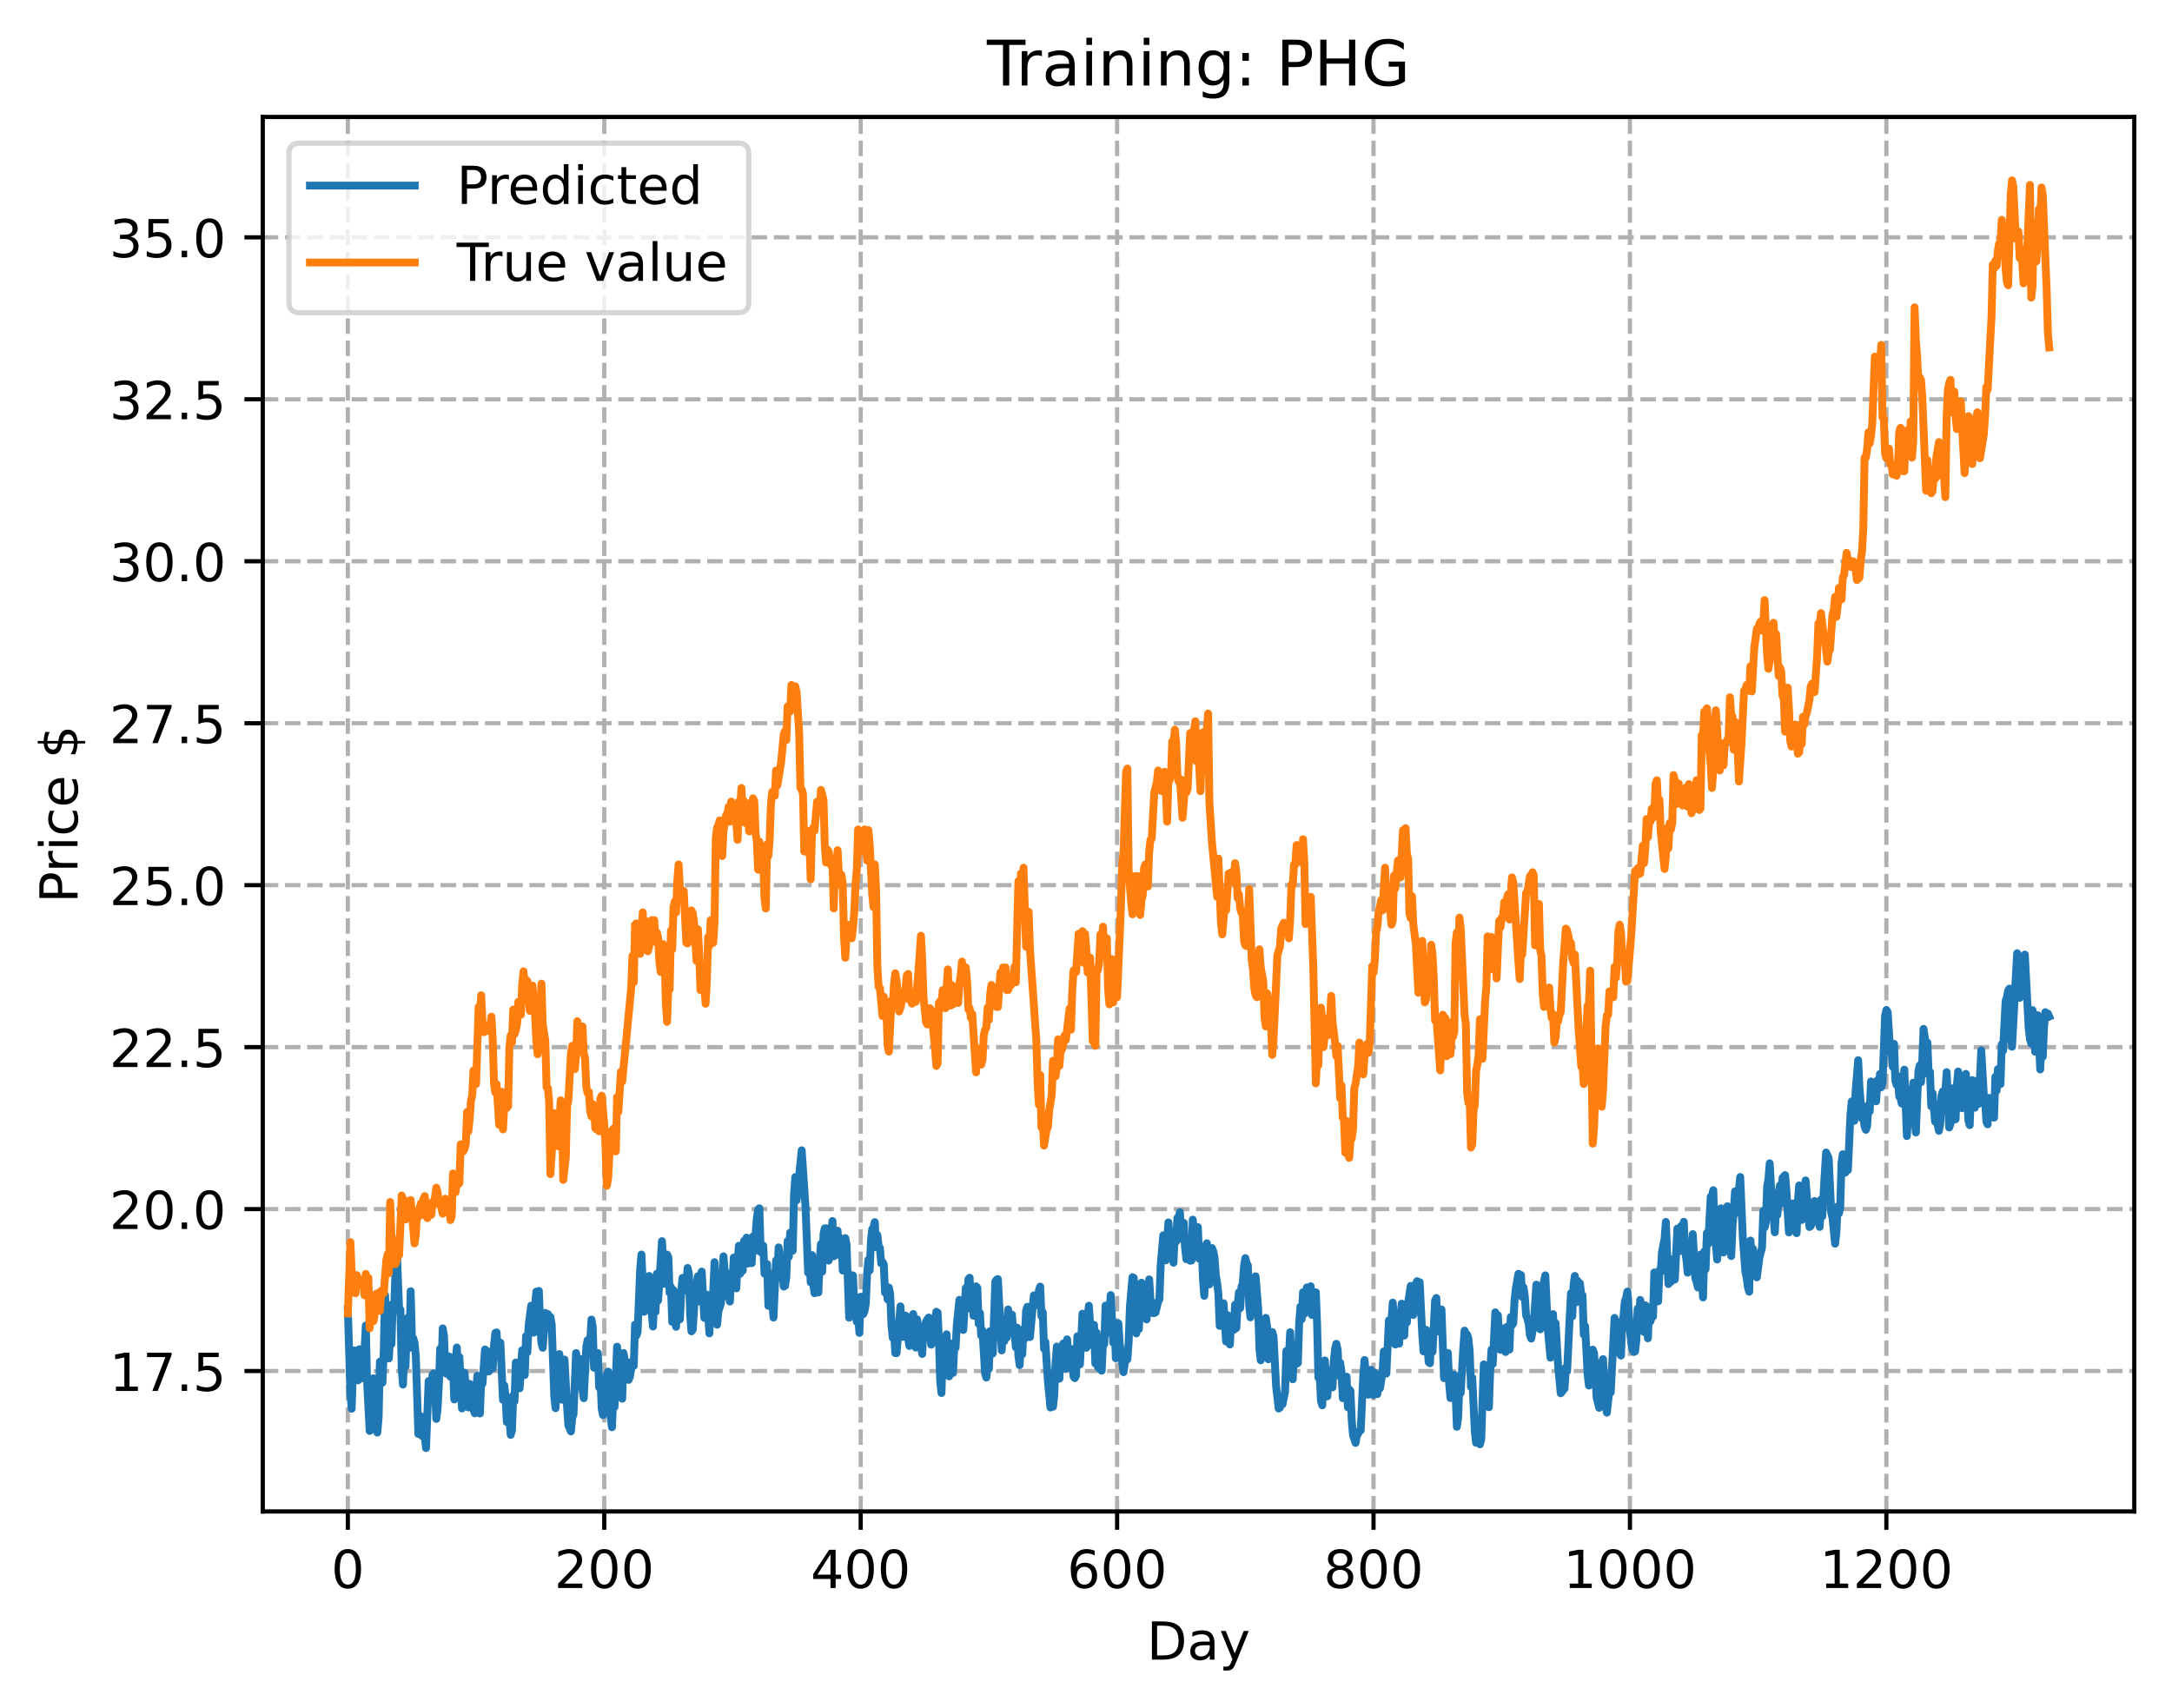 <?xml version="1.0" encoding="utf-8" standalone="no"?>
<!DOCTYPE svg PUBLIC "-//W3C//DTD SVG 1.1//EN"
  "http://www.w3.org/Graphics/SVG/1.1/DTD/svg11.dtd">
<!-- Created with matplotlib (https://matplotlib.org/) -->
<svg height="325.986pt" version="1.1" viewBox="0 0 414.464 325.986" width="414.464pt" xmlns="http://www.w3.org/2000/svg" xmlns:xlink="http://www.w3.org/1999/xlink">
 <defs>
  <style type="text/css">
*{stroke-linecap:butt;stroke-linejoin:round;}
  </style>
 </defs>
 <g id="figure_1">
  <g id="patch_1">
   <path d="M 0 325.986 
L 414.464 325.986 
L 414.464 0 
L 0 0 
z
" style="fill:#ffffff;"/>
  </g>
  <g id="axes_1">
   <g id="patch_2">
    <path d="M 50.144 288.43 
L 407.264 288.43 
L 407.264 22.318 
L 50.144 22.318 
z
" style="fill:#ffffff;"/>
   </g>
   <g id="matplotlib.axis_1">
    <g id="xtick_1">
     <g id="line2d_1">
      <path clip-path="url(#pd35b143cfc)" d="M 66.376 288.43 
L 66.376 22.318 
" style="fill:none;stroke:#b0b0b0;stroke-dasharray:2.96,1.28;stroke-dashoffset:0;stroke-width:0.8;"/>
     </g>
     <g id="line2d_2">
      <defs>
       <path d="M 0 0 
L 0 3.5 
" id="mf7c0a075c8" style="stroke:#000000;stroke-width:0.8;"/>
      </defs>
      <g>
       <use style="stroke:#000000;stroke-width:0.8;" x="66.376" xlink:href="#mf7c0a075c8" y="288.43"/>
      </g>
     </g>
     <g id="text_1">
      <!-- 0 -->
      <defs>
       <path d="M 31.781 66.406 
Q 24.172 66.406 20.328 58.906 
Q 16.5 51.422 16.5 36.375 
Q 16.5 21.391 20.328 13.891 
Q 24.172 6.391 31.781 6.391 
Q 39.453 6.391 43.281 13.891 
Q 47.125 21.391 47.125 36.375 
Q 47.125 51.422 43.281 58.906 
Q 39.453 66.406 31.781 66.406 
z
M 31.781 74.219 
Q 44.047 74.219 50.516 64.516 
Q 56.984 54.828 56.984 36.375 
Q 56.984 17.969 50.516 8.266 
Q 44.047 -1.422 31.781 -1.422 
Q 19.531 -1.422 13.062 8.266 
Q 6.594 17.969 6.594 36.375 
Q 6.594 54.828 13.062 64.516 
Q 19.531 74.219 31.781 74.219 
z
" id="DejaVuSans-48"/>
      </defs>
      <g transform="translate(63.195 303.029)scale(0.1 -0.1)">
       <use xlink:href="#DejaVuSans-48"/>
      </g>
     </g>
    </g>
    <g id="xtick_2">
     <g id="line2d_3">
      <path clip-path="url(#pd35b143cfc)" d="M 115.307 288.43 
L 115.307 22.318 
" style="fill:none;stroke:#b0b0b0;stroke-dasharray:2.96,1.28;stroke-dashoffset:0;stroke-width:0.8;"/>
     </g>
     <g id="line2d_4">
      <g>
       <use style="stroke:#000000;stroke-width:0.8;" x="115.307" xlink:href="#mf7c0a075c8" y="288.43"/>
      </g>
     </g>
     <g id="text_2">
      <!-- 200 -->
      <defs>
       <path d="M 19.188 8.297 
L 53.609 8.297 
L 53.609 0 
L 7.328 0 
L 7.328 8.297 
Q 12.938 14.109 22.625 23.891 
Q 32.328 33.688 34.812 36.531 
Q 39.547 41.844 41.422 45.531 
Q 43.312 49.219 43.312 52.781 
Q 43.312 58.594 39.234 62.25 
Q 35.156 65.922 28.609 65.922 
Q 23.969 65.922 18.812 64.312 
Q 13.672 62.703 7.812 59.422 
L 7.812 69.391 
Q 13.766 71.781 18.938 73 
Q 24.125 74.219 28.422 74.219 
Q 39.75 74.219 46.484 68.547 
Q 53.219 62.891 53.219 53.422 
Q 53.219 48.922 51.531 44.891 
Q 49.859 40.875 45.406 35.406 
Q 44.188 33.984 37.641 27.219 
Q 31.109 20.453 19.188 8.297 
z
" id="DejaVuSans-50"/>
      </defs>
      <g transform="translate(105.763 303.029)scale(0.1 -0.1)">
       <use xlink:href="#DejaVuSans-50"/>
       <use x="63.623" xlink:href="#DejaVuSans-48"/>
       <use x="127.246" xlink:href="#DejaVuSans-48"/>
      </g>
     </g>
    </g>
    <g id="xtick_3">
     <g id="line2d_5">
      <path clip-path="url(#pd35b143cfc)" d="M 164.238 288.43 
L 164.238 22.318 
" style="fill:none;stroke:#b0b0b0;stroke-dasharray:2.96,1.28;stroke-dashoffset:0;stroke-width:0.8;"/>
     </g>
     <g id="line2d_6">
      <g>
       <use style="stroke:#000000;stroke-width:0.8;" x="164.238" xlink:href="#mf7c0a075c8" y="288.43"/>
      </g>
     </g>
     <g id="text_3">
      <!-- 400 -->
      <defs>
       <path d="M 37.797 64.312 
L 12.891 25.391 
L 37.797 25.391 
z
M 35.203 72.906 
L 47.609 72.906 
L 47.609 25.391 
L 58.016 25.391 
L 58.016 17.188 
L 47.609 17.188 
L 47.609 0 
L 37.797 0 
L 37.797 17.188 
L 4.891 17.188 
L 4.891 26.703 
z
" id="DejaVuSans-52"/>
      </defs>
      <g transform="translate(154.694 303.029)scale(0.1 -0.1)">
       <use xlink:href="#DejaVuSans-52"/>
       <use x="63.623" xlink:href="#DejaVuSans-48"/>
       <use x="127.246" xlink:href="#DejaVuSans-48"/>
      </g>
     </g>
    </g>
    <g id="xtick_4">
     <g id="line2d_7">
      <path clip-path="url(#pd35b143cfc)" d="M 213.168 288.43 
L 213.168 22.318 
" style="fill:none;stroke:#b0b0b0;stroke-dasharray:2.96,1.28;stroke-dashoffset:0;stroke-width:0.8;"/>
     </g>
     <g id="line2d_8">
      <g>
       <use style="stroke:#000000;stroke-width:0.8;" x="213.168" xlink:href="#mf7c0a075c8" y="288.43"/>
      </g>
     </g>
     <g id="text_4">
      <!-- 600 -->
      <defs>
       <path d="M 33.016 40.375 
Q 26.375 40.375 22.484 35.828 
Q 18.609 31.297 18.609 23.391 
Q 18.609 15.531 22.484 10.953 
Q 26.375 6.391 33.016 6.391 
Q 39.656 6.391 43.531 10.953 
Q 47.406 15.531 47.406 23.391 
Q 47.406 31.297 43.531 35.828 
Q 39.656 40.375 33.016 40.375 
z
M 52.594 71.297 
L 52.594 62.312 
Q 48.875 64.062 45.094 64.984 
Q 41.312 65.922 37.594 65.922 
Q 27.828 65.922 22.672 59.328 
Q 17.531 52.734 16.797 39.406 
Q 19.672 43.656 24.016 45.922 
Q 28.375 48.188 33.594 48.188 
Q 44.578 48.188 50.953 41.516 
Q 57.328 34.859 57.328 23.391 
Q 57.328 12.156 50.688 5.359 
Q 44.047 -1.422 33.016 -1.422 
Q 20.359 -1.422 13.672 8.266 
Q 6.984 17.969 6.984 36.375 
Q 6.984 53.656 15.188 63.938 
Q 23.391 74.219 37.203 74.219 
Q 40.922 74.219 44.703 73.484 
Q 48.484 72.75 52.594 71.297 
z
" id="DejaVuSans-54"/>
      </defs>
      <g transform="translate(203.625 303.029)scale(0.1 -0.1)">
       <use xlink:href="#DejaVuSans-54"/>
       <use x="63.623" xlink:href="#DejaVuSans-48"/>
       <use x="127.246" xlink:href="#DejaVuSans-48"/>
      </g>
     </g>
    </g>
    <g id="xtick_5">
     <g id="line2d_9">
      <path clip-path="url(#pd35b143cfc)" d="M 262.099 288.43 
L 262.099 22.318 
" style="fill:none;stroke:#b0b0b0;stroke-dasharray:2.96,1.28;stroke-dashoffset:0;stroke-width:0.8;"/>
     </g>
     <g id="line2d_10">
      <g>
       <use style="stroke:#000000;stroke-width:0.8;" x="262.099" xlink:href="#mf7c0a075c8" y="288.43"/>
      </g>
     </g>
     <g id="text_5">
      <!-- 800 -->
      <defs>
       <path d="M 31.781 34.625 
Q 24.75 34.625 20.719 30.859 
Q 16.703 27.094 16.703 20.516 
Q 16.703 13.922 20.719 10.156 
Q 24.75 6.391 31.781 6.391 
Q 38.812 6.391 42.859 10.172 
Q 46.922 13.969 46.922 20.516 
Q 46.922 27.094 42.891 30.859 
Q 38.875 34.625 31.781 34.625 
z
M 21.922 38.812 
Q 15.578 40.375 12.031 44.719 
Q 8.5 49.078 8.5 55.328 
Q 8.5 64.062 14.719 69.141 
Q 20.953 74.219 31.781 74.219 
Q 42.672 74.219 48.875 69.141 
Q 55.078 64.062 55.078 55.328 
Q 55.078 49.078 51.531 44.719 
Q 48 40.375 41.703 38.812 
Q 48.828 37.156 52.797 32.312 
Q 56.781 27.484 56.781 20.516 
Q 56.781 9.906 50.312 4.234 
Q 43.844 -1.422 31.781 -1.422 
Q 19.734 -1.422 13.25 4.234 
Q 6.781 9.906 6.781 20.516 
Q 6.781 27.484 10.781 32.312 
Q 14.797 37.156 21.922 38.812 
z
M 18.312 54.391 
Q 18.312 48.734 21.844 45.562 
Q 25.391 42.391 31.781 42.391 
Q 38.141 42.391 41.719 45.562 
Q 45.312 48.734 45.312 54.391 
Q 45.312 60.062 41.719 63.234 
Q 38.141 66.406 31.781 66.406 
Q 25.391 66.406 21.844 63.234 
Q 18.312 60.062 18.312 54.391 
z
" id="DejaVuSans-56"/>
      </defs>
      <g transform="translate(252.555 303.029)scale(0.1 -0.1)">
       <use xlink:href="#DejaVuSans-56"/>
       <use x="63.623" xlink:href="#DejaVuSans-48"/>
       <use x="127.246" xlink:href="#DejaVuSans-48"/>
      </g>
     </g>
    </g>
    <g id="xtick_6">
     <g id="line2d_11">
      <path clip-path="url(#pd35b143cfc)" d="M 311.029 288.43 
L 311.029 22.318 
" style="fill:none;stroke:#b0b0b0;stroke-dasharray:2.96,1.28;stroke-dashoffset:0;stroke-width:0.8;"/>
     </g>
     <g id="line2d_12">
      <g>
       <use style="stroke:#000000;stroke-width:0.8;" x="311.029" xlink:href="#mf7c0a075c8" y="288.43"/>
      </g>
     </g>
     <g id="text_6">
      <!-- 1000 -->
      <defs>
       <path d="M 12.406 8.297 
L 28.516 8.297 
L 28.516 63.922 
L 10.984 60.406 
L 10.984 69.391 
L 28.422 72.906 
L 38.281 72.906 
L 38.281 8.297 
L 54.391 8.297 
L 54.391 0 
L 12.406 0 
z
" id="DejaVuSans-49"/>
      </defs>
      <g transform="translate(298.304 303.029)scale(0.1 -0.1)">
       <use xlink:href="#DejaVuSans-49"/>
       <use x="63.623" xlink:href="#DejaVuSans-48"/>
       <use x="127.246" xlink:href="#DejaVuSans-48"/>
       <use x="190.869" xlink:href="#DejaVuSans-48"/>
      </g>
     </g>
    </g>
    <g id="xtick_7">
     <g id="line2d_13">
      <path clip-path="url(#pd35b143cfc)" d="M 359.96 288.43 
L 359.96 22.318 
" style="fill:none;stroke:#b0b0b0;stroke-dasharray:2.96,1.28;stroke-dashoffset:0;stroke-width:0.8;"/>
     </g>
     <g id="line2d_14">
      <g>
       <use style="stroke:#000000;stroke-width:0.8;" x="359.96" xlink:href="#mf7c0a075c8" y="288.43"/>
      </g>
     </g>
     <g id="text_7">
      <!-- 1200 -->
      <g transform="translate(347.235 303.029)scale(0.1 -0.1)">
       <use xlink:href="#DejaVuSans-49"/>
       <use x="63.623" xlink:href="#DejaVuSans-50"/>
       <use x="127.246" xlink:href="#DejaVuSans-48"/>
       <use x="190.869" xlink:href="#DejaVuSans-48"/>
      </g>
     </g>
    </g>
    <g id="text_8">
     <!-- Day -->
     <defs>
      <path d="M 19.672 64.797 
L 19.672 8.109 
L 31.594 8.109 
Q 46.688 8.109 53.688 14.938 
Q 60.688 21.781 60.688 36.531 
Q 60.688 51.172 53.688 57.984 
Q 46.688 64.797 31.594 64.797 
z
M 9.812 72.906 
L 30.078 72.906 
Q 51.266 72.906 61.172 64.094 
Q 71.094 55.281 71.094 36.531 
Q 71.094 17.672 61.125 8.828 
Q 51.172 0 30.078 0 
L 9.812 0 
z
" id="DejaVuSans-68"/>
      <path d="M 34.281 27.484 
Q 23.391 27.484 19.188 25 
Q 14.984 22.516 14.984 16.5 
Q 14.984 11.719 18.141 8.906 
Q 21.297 6.109 26.703 6.109 
Q 34.188 6.109 38.703 11.406 
Q 43.219 16.703 43.219 25.484 
L 43.219 27.484 
z
M 52.203 31.203 
L 52.203 0 
L 43.219 0 
L 43.219 8.297 
Q 40.141 3.328 35.547 0.953 
Q 30.953 -1.422 24.312 -1.422 
Q 15.922 -1.422 10.953 3.297 
Q 6 8.016 6 15.922 
Q 6 25.141 12.172 29.828 
Q 18.359 34.516 30.609 34.516 
L 43.219 34.516 
L 43.219 35.406 
Q 43.219 41.609 39.141 45 
Q 35.062 48.391 27.688 48.391 
Q 23 48.391 18.547 47.266 
Q 14.109 46.141 10.016 43.891 
L 10.016 52.203 
Q 14.938 54.109 19.578 55.047 
Q 24.219 56 28.609 56 
Q 40.484 56 46.344 49.844 
Q 52.203 43.703 52.203 31.203 
z
" id="DejaVuSans-97"/>
      <path d="M 32.172 -5.078 
Q 28.375 -14.844 24.75 -17.812 
Q 21.141 -20.797 15.094 -20.797 
L 7.906 -20.797 
L 7.906 -13.281 
L 13.188 -13.281 
Q 16.891 -13.281 18.938 -11.516 
Q 21 -9.766 23.484 -3.219 
L 25.094 0.875 
L 2.984 54.688 
L 12.5 54.688 
L 29.594 11.922 
L 46.688 54.688 
L 56.203 54.688 
z
" id="DejaVuSans-121"/>
     </defs>
     <g transform="translate(218.83 316.707)scale(0.1 -0.1)">
      <use xlink:href="#DejaVuSans-68"/>
      <use x="77.002" xlink:href="#DejaVuSans-97"/>
      <use x="138.281" xlink:href="#DejaVuSans-121"/>
     </g>
    </g>
   </g>
   <g id="matplotlib.axis_2">
    <g id="ytick_1">
     <g id="line2d_15">
      <path clip-path="url(#pd35b143cfc)" d="M 50.144 261.632 
L 407.264 261.632 
" style="fill:none;stroke:#b0b0b0;stroke-dasharray:2.96,1.28;stroke-dashoffset:0;stroke-width:0.8;"/>
     </g>
     <g id="line2d_16">
      <defs>
       <path d="M 0 0 
L -3.5 0 
" id="me1490b5c28" style="stroke:#000000;stroke-width:0.8;"/>
      </defs>
      <g>
       <use style="stroke:#000000;stroke-width:0.8;" x="50.144" xlink:href="#me1490b5c28" y="261.632"/>
      </g>
     </g>
     <g id="text_9">
      <!-- 17.5 -->
      <defs>
       <path d="M 8.203 72.906 
L 55.078 72.906 
L 55.078 68.703 
L 28.609 0 
L 18.312 0 
L 43.219 64.594 
L 8.203 64.594 
z
" id="DejaVuSans-55"/>
       <path d="M 10.688 12.406 
L 21 12.406 
L 21 0 
L 10.688 0 
z
" id="DejaVuSans-46"/>
       <path d="M 10.797 72.906 
L 49.516 72.906 
L 49.516 64.594 
L 19.828 64.594 
L 19.828 46.734 
Q 21.969 47.469 24.109 47.828 
Q 26.266 48.188 28.422 48.188 
Q 40.625 48.188 47.75 41.5 
Q 54.891 34.812 54.891 23.391 
Q 54.891 11.625 47.562 5.094 
Q 40.234 -1.422 26.906 -1.422 
Q 22.312 -1.422 17.547 -0.641 
Q 12.797 0.141 7.719 1.703 
L 7.719 11.625 
Q 12.109 9.234 16.797 8.062 
Q 21.484 6.891 26.703 6.891 
Q 35.156 6.891 40.078 11.328 
Q 45.016 15.766 45.016 23.391 
Q 45.016 31 40.078 35.438 
Q 35.156 39.891 26.703 39.891 
Q 22.75 39.891 18.812 39.016 
Q 14.891 38.141 10.797 36.281 
z
" id="DejaVuSans-53"/>
      </defs>
      <g transform="translate(20.878 265.431)scale(0.1 -0.1)">
       <use xlink:href="#DejaVuSans-49"/>
       <use x="63.623" xlink:href="#DejaVuSans-55"/>
       <use x="127.246" xlink:href="#DejaVuSans-46"/>
       <use x="159.033" xlink:href="#DejaVuSans-53"/>
      </g>
     </g>
    </g>
    <g id="ytick_2">
     <g id="line2d_17">
      <path clip-path="url(#pd35b143cfc)" d="M 50.144 230.726 
L 407.264 230.726 
" style="fill:none;stroke:#b0b0b0;stroke-dasharray:2.96,1.28;stroke-dashoffset:0;stroke-width:0.8;"/>
     </g>
     <g id="line2d_18">
      <g>
       <use style="stroke:#000000;stroke-width:0.8;" x="50.144" xlink:href="#me1490b5c28" y="230.726"/>
      </g>
     </g>
     <g id="text_10">
      <!-- 20.0 -->
      <g transform="translate(20.878 234.525)scale(0.1 -0.1)">
       <use xlink:href="#DejaVuSans-50"/>
       <use x="63.623" xlink:href="#DejaVuSans-48"/>
       <use x="127.246" xlink:href="#DejaVuSans-46"/>
       <use x="159.033" xlink:href="#DejaVuSans-48"/>
      </g>
     </g>
    </g>
    <g id="ytick_3">
     <g id="line2d_19">
      <path clip-path="url(#pd35b143cfc)" d="M 50.144 199.821 
L 407.264 199.821 
" style="fill:none;stroke:#b0b0b0;stroke-dasharray:2.96,1.28;stroke-dashoffset:0;stroke-width:0.8;"/>
     </g>
     <g id="line2d_20">
      <g>
       <use style="stroke:#000000;stroke-width:0.8;" x="50.144" xlink:href="#me1490b5c28" y="199.821"/>
      </g>
     </g>
     <g id="text_11">
      <!-- 22.5 -->
      <g transform="translate(20.878 203.62)scale(0.1 -0.1)">
       <use xlink:href="#DejaVuSans-50"/>
       <use x="63.623" xlink:href="#DejaVuSans-50"/>
       <use x="127.246" xlink:href="#DejaVuSans-46"/>
       <use x="159.033" xlink:href="#DejaVuSans-53"/>
      </g>
     </g>
    </g>
    <g id="ytick_4">
     <g id="line2d_21">
      <path clip-path="url(#pd35b143cfc)" d="M 50.144 168.915 
L 407.264 168.915 
" style="fill:none;stroke:#b0b0b0;stroke-dasharray:2.96,1.28;stroke-dashoffset:0;stroke-width:0.8;"/>
     </g>
     <g id="line2d_22">
      <g>
       <use style="stroke:#000000;stroke-width:0.8;" x="50.144" xlink:href="#me1490b5c28" y="168.915"/>
      </g>
     </g>
     <g id="text_12">
      <!-- 25.0 -->
      <g transform="translate(20.878 172.714)scale(0.1 -0.1)">
       <use xlink:href="#DejaVuSans-50"/>
       <use x="63.623" xlink:href="#DejaVuSans-53"/>
       <use x="127.246" xlink:href="#DejaVuSans-46"/>
       <use x="159.033" xlink:href="#DejaVuSans-48"/>
      </g>
     </g>
    </g>
    <g id="ytick_5">
     <g id="line2d_23">
      <path clip-path="url(#pd35b143cfc)" d="M 50.144 138.01 
L 407.264 138.01 
" style="fill:none;stroke:#b0b0b0;stroke-dasharray:2.96,1.28;stroke-dashoffset:0;stroke-width:0.8;"/>
     </g>
     <g id="line2d_24">
      <g>
       <use style="stroke:#000000;stroke-width:0.8;" x="50.144" xlink:href="#me1490b5c28" y="138.01"/>
      </g>
     </g>
     <g id="text_13">
      <!-- 27.5 -->
      <g transform="translate(20.878 141.809)scale(0.1 -0.1)">
       <use xlink:href="#DejaVuSans-50"/>
       <use x="63.623" xlink:href="#DejaVuSans-55"/>
       <use x="127.246" xlink:href="#DejaVuSans-46"/>
       <use x="159.033" xlink:href="#DejaVuSans-53"/>
      </g>
     </g>
    </g>
    <g id="ytick_6">
     <g id="line2d_25">
      <path clip-path="url(#pd35b143cfc)" d="M 50.144 107.104 
L 407.264 107.104 
" style="fill:none;stroke:#b0b0b0;stroke-dasharray:2.96,1.28;stroke-dashoffset:0;stroke-width:0.8;"/>
     </g>
     <g id="line2d_26">
      <g>
       <use style="stroke:#000000;stroke-width:0.8;" x="50.144" xlink:href="#me1490b5c28" y="107.104"/>
      </g>
     </g>
     <g id="text_14">
      <!-- 30.0 -->
      <defs>
       <path d="M 40.578 39.312 
Q 47.656 37.797 51.625 33 
Q 55.609 28.219 55.609 21.188 
Q 55.609 10.406 48.188 4.484 
Q 40.766 -1.422 27.094 -1.422 
Q 22.516 -1.422 17.656 -0.516 
Q 12.797 0.391 7.625 2.203 
L 7.625 11.719 
Q 11.719 9.328 16.594 8.109 
Q 21.484 6.891 26.812 6.891 
Q 36.078 6.891 40.938 10.547 
Q 45.797 14.203 45.797 21.188 
Q 45.797 27.641 41.281 31.266 
Q 36.766 34.906 28.719 34.906 
L 20.219 34.906 
L 20.219 43.016 
L 29.109 43.016 
Q 36.375 43.016 40.234 45.922 
Q 44.094 48.828 44.094 54.297 
Q 44.094 59.906 40.109 62.906 
Q 36.141 65.922 28.719 65.922 
Q 24.656 65.922 20.016 65.031 
Q 15.375 64.156 9.812 62.312 
L 9.812 71.094 
Q 15.438 72.656 20.344 73.438 
Q 25.25 74.219 29.594 74.219 
Q 40.828 74.219 47.359 69.109 
Q 53.906 64.016 53.906 55.328 
Q 53.906 49.266 50.438 45.094 
Q 46.969 40.922 40.578 39.312 
z
" id="DejaVuSans-51"/>
      </defs>
      <g transform="translate(20.878 110.903)scale(0.1 -0.1)">
       <use xlink:href="#DejaVuSans-51"/>
       <use x="63.623" xlink:href="#DejaVuSans-48"/>
       <use x="127.246" xlink:href="#DejaVuSans-46"/>
       <use x="159.033" xlink:href="#DejaVuSans-48"/>
      </g>
     </g>
    </g>
    <g id="ytick_7">
     <g id="line2d_27">
      <path clip-path="url(#pd35b143cfc)" d="M 50.144 76.198 
L 407.264 76.198 
" style="fill:none;stroke:#b0b0b0;stroke-dasharray:2.96,1.28;stroke-dashoffset:0;stroke-width:0.8;"/>
     </g>
     <g id="line2d_28">
      <g>
       <use style="stroke:#000000;stroke-width:0.8;" x="50.144" xlink:href="#me1490b5c28" y="76.198"/>
      </g>
     </g>
     <g id="text_15">
      <!-- 32.5 -->
      <g transform="translate(20.878 79.998)scale(0.1 -0.1)">
       <use xlink:href="#DejaVuSans-51"/>
       <use x="63.623" xlink:href="#DejaVuSans-50"/>
       <use x="127.246" xlink:href="#DejaVuSans-46"/>
       <use x="159.033" xlink:href="#DejaVuSans-53"/>
      </g>
     </g>
    </g>
    <g id="ytick_8">
     <g id="line2d_29">
      <path clip-path="url(#pd35b143cfc)" d="M 50.144 45.293 
L 407.264 45.293 
" style="fill:none;stroke:#b0b0b0;stroke-dasharray:2.96,1.28;stroke-dashoffset:0;stroke-width:0.8;"/>
     </g>
     <g id="line2d_30">
      <g>
       <use style="stroke:#000000;stroke-width:0.8;" x="50.144" xlink:href="#me1490b5c28" y="45.293"/>
      </g>
     </g>
     <g id="text_16">
      <!-- 35.0 -->
      <g transform="translate(20.878 49.092)scale(0.1 -0.1)">
       <use xlink:href="#DejaVuSans-51"/>
       <use x="63.623" xlink:href="#DejaVuSans-53"/>
       <use x="127.246" xlink:href="#DejaVuSans-46"/>
       <use x="159.033" xlink:href="#DejaVuSans-48"/>
      </g>
     </g>
    </g>
    <g id="text_17">
     <!-- Price $ -->
     <defs>
      <path d="M 19.672 64.797 
L 19.672 37.406 
L 32.078 37.406 
Q 38.969 37.406 42.719 40.969 
Q 46.484 44.531 46.484 51.125 
Q 46.484 57.672 42.719 61.234 
Q 38.969 64.797 32.078 64.797 
z
M 9.812 72.906 
L 32.078 72.906 
Q 44.344 72.906 50.609 67.359 
Q 56.891 61.812 56.891 51.125 
Q 56.891 40.328 50.609 34.812 
Q 44.344 29.297 32.078 29.297 
L 19.672 29.297 
L 19.672 0 
L 9.812 0 
z
" id="DejaVuSans-80"/>
      <path d="M 41.109 46.297 
Q 39.594 47.172 37.812 47.578 
Q 36.031 48 33.891 48 
Q 26.266 48 22.188 43.047 
Q 18.109 38.094 18.109 28.812 
L 18.109 0 
L 9.078 0 
L 9.078 54.688 
L 18.109 54.688 
L 18.109 46.188 
Q 20.953 51.172 25.484 53.578 
Q 30.031 56 36.531 56 
Q 37.453 56 38.578 55.875 
Q 39.703 55.766 41.062 55.516 
z
" id="DejaVuSans-114"/>
      <path d="M 9.422 54.688 
L 18.406 54.688 
L 18.406 0 
L 9.422 0 
z
M 9.422 75.984 
L 18.406 75.984 
L 18.406 64.594 
L 9.422 64.594 
z
" id="DejaVuSans-105"/>
      <path d="M 48.781 52.594 
L 48.781 44.188 
Q 44.969 46.297 41.141 47.344 
Q 37.312 48.391 33.406 48.391 
Q 24.656 48.391 19.812 42.844 
Q 14.984 37.312 14.984 27.297 
Q 14.984 17.281 19.812 11.734 
Q 24.656 6.203 33.406 6.203 
Q 37.312 6.203 41.141 7.25 
Q 44.969 8.297 48.781 10.406 
L 48.781 2.094 
Q 45.016 0.344 40.984 -0.531 
Q 36.969 -1.422 32.422 -1.422 
Q 20.062 -1.422 12.781 6.344 
Q 5.516 14.109 5.516 27.297 
Q 5.516 40.672 12.859 48.328 
Q 20.219 56 33.016 56 
Q 37.156 56 41.109 55.141 
Q 45.062 54.297 48.781 52.594 
z
" id="DejaVuSans-99"/>
      <path d="M 56.203 29.594 
L 56.203 25.203 
L 14.891 25.203 
Q 15.484 15.922 20.484 11.062 
Q 25.484 6.203 34.422 6.203 
Q 39.594 6.203 44.453 7.469 
Q 49.312 8.734 54.109 11.281 
L 54.109 2.781 
Q 49.266 0.734 44.188 -0.344 
Q 39.109 -1.422 33.891 -1.422 
Q 20.797 -1.422 13.156 6.188 
Q 5.516 13.812 5.516 26.812 
Q 5.516 40.234 12.766 48.109 
Q 20.016 56 32.328 56 
Q 43.359 56 49.781 48.891 
Q 56.203 41.797 56.203 29.594 
z
M 47.219 32.234 
Q 47.125 39.594 43.094 43.984 
Q 39.062 48.391 32.422 48.391 
Q 24.906 48.391 20.391 44.141 
Q 15.875 39.891 15.188 32.172 
z
" id="DejaVuSans-101"/>
      <path id="DejaVuSans-32"/>
      <path d="M 33.797 -14.703 
L 28.906 -14.703 
L 28.859 0 
Q 23.734 0.094 18.609 1.188 
Q 13.484 2.297 8.297 4.5 
L 8.297 13.281 
Q 13.281 10.156 18.375 8.562 
Q 23.484 6.984 28.906 6.938 
L 28.906 29.203 
Q 18.109 30.953 13.203 35.156 
Q 8.297 39.359 8.297 46.688 
Q 8.297 54.641 13.625 59.219 
Q 18.953 63.812 28.906 64.5 
L 28.906 75.984 
L 33.797 75.984 
L 33.797 64.656 
Q 38.328 64.453 42.578 63.688 
Q 46.828 62.938 50.875 61.625 
L 50.875 53.078 
Q 46.828 55.125 42.547 56.25 
Q 38.281 57.375 33.797 57.562 
L 33.797 36.719 
Q 44.875 35.016 50.094 30.609 
Q 55.328 26.219 55.328 18.609 
Q 55.328 10.359 49.781 5.594 
Q 44.234 0.828 33.797 0.094 
z
M 28.906 37.594 
L 28.906 57.625 
Q 23.25 56.984 20.266 54.391 
Q 17.281 51.812 17.281 47.516 
Q 17.281 43.312 20.031 40.969 
Q 22.797 38.625 28.906 37.594 
z
M 33.797 28.219 
L 33.797 7.078 
Q 39.984 7.906 43.141 10.594 
Q 46.297 13.281 46.297 17.672 
Q 46.297 21.969 43.281 24.5 
Q 40.281 27.047 33.797 28.219 
z
" id="DejaVuSans-36"/>
     </defs>
     <g transform="translate(14.798 172.342)rotate(-90)scale(0.1 -0.1)">
      <use xlink:href="#DejaVuSans-80"/>
      <use x="58.553" xlink:href="#DejaVuSans-114"/>
      <use x="99.666" xlink:href="#DejaVuSans-105"/>
      <use x="127.449" xlink:href="#DejaVuSans-99"/>
      <use x="182.43" xlink:href="#DejaVuSans-101"/>
      <use x="243.953" xlink:href="#DejaVuSans-32"/>
      <use x="275.74" xlink:href="#DejaVuSans-36"/>
     </g>
    </g>
   </g>
   <g id="line2d_31">
    <path clip-path="url(#pd35b143cfc)" d="M 66.376 249.872 
L 66.866 265.863 
L 67.11 268.833 
L 67.355 261.162 
L 67.6 257.694 
L 67.844 258.946 
L 68.089 259.13 
L 68.334 263.407 
L 68.578 257.477 
L 68.823 263.069 
L 69.068 259.255 
L 69.312 262.671 
L 69.802 252.958 
L 70.046 263.53 
L 70.536 273.071 
L 70.78 266.857 
L 71.025 268.975 
L 71.27 263.022 
L 71.514 269.356 
L 71.759 272.722 
L 72.003 273.38 
L 72.248 270.55 
L 72.493 259.84 
L 72.737 259.991 
L 72.982 263.837 
L 73.227 257.958 
L 73.471 247.12 
L 73.961 258.419 
L 74.205 259.226 
L 74.45 255.029 
L 74.695 256.489 
L 74.939 248.794 
L 75.184 250.222 
L 75.673 237.338 
L 76.163 249.893 
L 76.407 249.924 
L 76.652 261.041 
L 76.897 264.219 
L 77.141 258.407 
L 77.386 260.752 
L 77.631 252.23 
L 77.875 251.388 
L 78.12 257.208 
L 78.364 246.401 
L 78.609 255.53 
L 78.854 255.355 
L 79.098 256.185 
L 79.343 258.723 
L 79.832 273.647 
L 80.077 270.146 
L 80.322 273.546 
L 80.566 274.039 
L 80.811 270.39 
L 81.056 274.306 
L 81.3 276.334 
L 81.79 263.552 
L 82.034 263.487 
L 82.279 267.041 
L 82.524 262.417 
L 82.768 262.063 
L 83.013 264.972 
L 83.258 270.767 
L 83.502 268.764 
L 83.747 264.171 
L 83.991 257.367 
L 84.236 261.207 
L 84.481 253.484 
L 84.725 254.917 
L 84.97 261.239 
L 85.215 262.165 
L 85.459 261.908 
L 85.704 258.857 
L 85.949 262.717 
L 86.193 259.299 
L 86.438 260.853 
L 86.683 267.058 
L 86.927 260.115 
L 87.172 257.139 
L 87.417 261.899 
L 87.661 258.951 
L 88.151 268.774 
L 88.64 261.933 
L 88.885 264.734 
L 89.129 265.269 
L 89.374 268.581 
L 89.619 264.076 
L 89.863 266.259 
L 90.108 265.823 
L 90.352 268.973 
L 90.597 269.708 
L 91.086 262.525 
L 91.331 268.409 
L 91.576 269.741 
L 91.82 263.438 
L 92.065 264.039 
L 92.554 257.514 
L 92.799 261.749 
L 93.044 257.856 
L 93.288 261.709 
L 93.533 258.461 
L 94.022 261.143 
L 94.267 256.721 
L 94.512 254.369 
L 94.756 254.256 
L 95.001 258.229 
L 95.246 256.613 
L 95.49 256.218 
L 95.979 267.126 
L 96.224 264.381 
L 96.469 266.405 
L 96.713 271.371 
L 96.958 267.404 
L 97.447 273.82 
L 97.692 272.975 
L 97.937 266.277 
L 98.181 267.417 
L 98.426 260.005 
L 99.16 264.935 
L 99.649 257.647 
L 99.894 262.059 
L 100.139 262.39 
L 100.383 254.951 
L 100.628 258.076 
L 100.873 252.942 
L 101.362 249.155 
L 101.607 252.974 
L 101.851 254.305 
L 102.096 249.193 
L 102.34 246.482 
L 102.585 246.659 
L 102.83 246.347 
L 103.074 252.912 
L 103.319 256.283 
L 103.564 257.191 
L 104.053 250.54 
L 104.298 250.8 
L 104.542 250.76 
L 104.787 251.391 
L 105.032 251.303 
L 105.276 252.718 
L 105.766 266.506 
L 106.01 268.724 
L 106.255 262.224 
L 106.744 258.393 
L 107.234 267.11 
L 107.478 261.345 
L 107.723 259.438 
L 108.212 268.541 
L 108.457 272.024 
L 108.946 273.155 
L 109.191 270.578 
L 109.435 269.915 
L 109.925 258.194 
L 110.169 259.752 
L 110.414 262.579 
L 110.659 259.335 
L 110.903 263.436 
L 111.393 266.809 
L 111.882 257.048 
L 112.127 255.744 
L 112.371 255.639 
L 112.616 255.996 
L 112.861 251.807 
L 113.105 253.184 
L 113.35 261.001 
L 113.595 258.749 
L 113.839 258.359 
L 114.084 258.206 
L 114.328 264.763 
L 114.573 262.932 
L 114.818 268.85 
L 115.062 270.037 
L 115.307 265.809 
L 115.552 264.801 
L 115.796 262.256 
L 116.041 261.741 
L 116.286 268.574 
L 116.775 272.36 
L 117.02 266.7 
L 117.264 268.506 
L 117.754 256.986 
L 117.998 261.368 
L 118.243 258.821 
L 118.732 266.913 
L 118.977 258.193 
L 119.222 259.494 
L 119.466 259.805 
L 119.955 263.319 
L 120.2 262.7 
L 120.689 259.768 
L 120.934 260.652 
L 121.179 252.777 
L 121.423 254.89 
L 121.668 254.218 
L 122.157 242.158 
L 122.402 239.398 
L 122.891 250.324 
L 123.136 245.397 
L 123.381 249.736 
L 123.625 244.969 
L 123.87 243.483 
L 124.115 248.251 
L 124.604 253.144 
L 124.849 247.368 
L 125.093 250.346 
L 125.338 243.08 
L 125.583 248.168 
L 126.316 236.845 
L 126.806 244.995 
L 127.05 240.947 
L 127.295 239.411 
L 127.54 239.918 
L 127.784 246.71 
L 128.029 245.586 
L 128.274 252.257 
L 128.518 246.192 
L 128.763 251.808 
L 129.008 253.198 
L 129.252 249.777 
L 129.742 251.76 
L 129.986 246.544 
L 130.231 243.866 
L 130.476 243.85 
L 130.72 246.28 
L 130.965 245.18 
L 131.21 241.959 
L 131.454 243.03 
L 131.699 250.894 
L 131.943 254.057 
L 132.188 253.756 
L 132.677 246.063 
L 133.167 243.546 
L 133.411 248.36 
L 133.656 243.44 
L 133.901 242.645 
L 134.39 251.487 
L 134.635 248.412 
L 134.879 247.056 
L 135.369 254.452 
L 135.613 248.835 
L 135.858 251.689 
L 136.347 240.856 
L 136.837 252.792 
L 137.081 250.242 
L 137.571 248.742 
L 138.06 239.745 
L 138.304 242.903 
L 138.549 243.969 
L 138.794 246.479 
L 139.283 248.375 
L 139.528 242.919 
L 139.772 244.738 
L 140.017 239.971 
L 140.262 244.702 
L 140.506 245.858 
L 140.751 240.558 
L 140.996 237.721 
L 141.24 243.061 
L 141.485 238.629 
L 141.73 242.487 
L 141.974 236.795 
L 142.219 240.978 
L 142.464 236.171 
L 142.708 241.119 
L 142.953 241.036 
L 143.198 237.905 
L 143.442 241.054 
L 143.687 235.948 
L 143.931 238.799 
L 144.421 232.455 
L 144.665 230.79 
L 144.91 230.571 
L 145.155 238.934 
L 145.399 237.558 
L 145.644 237.711 
L 145.889 243.06 
L 146.133 241.097 
L 146.378 241.225 
L 146.623 249.192 
L 146.867 243.009 
L 147.601 251.44 
L 148.091 240.537 
L 148.335 243.4 
L 148.58 238.03 
L 149.069 242.147 
L 149.314 243.2 
L 149.559 245.509 
L 149.803 245.392 
L 150.048 243.712 
L 150.292 236.832 
L 150.537 239.832 
L 150.782 235.216 
L 151.271 238.673 
L 151.516 227.976 
L 151.76 224.608 
L 152.005 229.067 
L 152.984 219.512 
L 153.718 230.515 
L 154.207 242.889 
L 154.452 239.917 
L 154.696 244.704 
L 154.941 239.497 
L 155.186 245.133 
L 155.43 246.787 
L 155.675 241.201 
L 156.164 246.641 
L 156.409 240.55 
L 156.653 237.389 
L 156.898 242.682 
L 157.143 235.52 
L 157.387 234.398 
L 157.632 234.392 
L 157.877 235.486 
L 158.121 240.557 
L 158.855 233.005 
L 159.1 239.742 
L 159.345 235.93 
L 159.589 238.719 
L 159.834 234.842 
L 160.079 239.475 
L 160.323 236.444 
L 160.568 236.351 
L 160.813 242.468 
L 161.302 236.264 
L 161.546 237.489 
L 162.036 251.455 
L 162.525 243.339 
L 162.77 243.405 
L 163.014 249.099 
L 163.504 252.254 
L 163.748 250.993 
L 163.993 254.361 
L 164.238 247.45 
L 164.727 250.774 
L 164.972 250.202 
L 165.216 248.766 
L 165.461 243.141 
L 165.706 240.412 
L 165.95 242.443 
L 166.195 236.779 
L 166.44 234.547 
L 166.684 234.193 
L 166.929 233.214 
L 167.174 238.026 
L 167.418 235.681 
L 167.663 237.812 
L 167.907 238.161 
L 168.152 241.084 
L 168.397 240.824 
L 168.641 241.297 
L 168.886 246.689 
L 169.131 245.479 
L 169.375 247.963 
L 169.62 245.703 
L 169.865 246.98 
L 170.109 252.836 
L 170.354 255.304 
L 170.599 254.206 
L 170.843 258.205 
L 171.088 258.214 
L 171.822 249.29 
L 172.067 253.317 
L 172.311 255.114 
L 172.556 255.031 
L 172.801 251.046 
L 173.045 253.937 
L 173.534 256.844 
L 173.779 253.12 
L 174.024 254.691 
L 174.268 250.746 
L 174.758 257.17 
L 175.002 251.764 
L 175.981 258.368 
L 176.226 253.349 
L 176.47 253.3 
L 176.715 252.143 
L 177.204 251.42 
L 177.694 256.611 
L 178.672 250.323 
L 178.917 250.48 
L 179.162 255.593 
L 179.406 263.466 
L 179.651 265.83 
L 179.895 258.364 
L 180.14 262.288 
L 180.385 256.789 
L 180.629 254.621 
L 180.874 260.908 
L 181.119 262.65 
L 181.363 256.385 
L 181.853 262.007 
L 182.097 256.909 
L 182.342 257.223 
L 182.587 252.719 
L 183.076 248.044 
L 183.321 252.373 
L 183.565 253.533 
L 183.81 253.799 
L 184.299 245.772 
L 184.544 248.807 
L 184.789 244.095 
L 185.033 243.834 
L 185.278 249.798 
L 185.522 246.43 
L 185.767 251.087 
L 186.256 245.466 
L 186.501 245.751 
L 186.746 252.611 
L 186.99 250.56 
L 187.235 254.856 
L 187.48 253.884 
L 187.969 262.084 
L 188.214 262.884 
L 188.458 260.896 
L 188.703 261.223 
L 188.948 254.006 
L 189.437 258.304 
L 189.926 244.569 
L 190.171 244.206 
L 190.416 244.082 
L 190.905 253.098 
L 191.15 257.705 
L 191.394 252.914 
L 191.639 255.946 
L 191.883 251.998 
L 192.128 255.243 
L 192.373 249.881 
L 192.862 253.825 
L 193.107 250.868 
L 193.351 254.199 
L 193.596 254.127 
L 193.841 257.111 
L 194.085 253.349 
L 194.33 258.704 
L 194.575 260.507 
L 194.819 255.414 
L 195.064 258.448 
L 195.309 253.663 
L 195.553 255.474 
L 195.798 250.104 
L 196.043 249.371 
L 196.287 253.358 
L 196.532 255.155 
L 197.266 247.203 
L 197.51 247.312 
L 197.755 247.766 
L 198 249.062 
L 198.244 246.243 
L 198.489 245.518 
L 198.734 251.164 
L 198.978 250.409 
L 199.223 257.358 
L 199.468 256.05 
L 199.957 263.498 
L 200.446 268.599 
L 200.691 267.378 
L 200.936 268.436 
L 201.18 266.231 
L 201.425 259.98 
L 201.67 256.958 
L 202.159 263.105 
L 202.404 258.256 
L 202.648 261.109 
L 202.893 256.377 
L 203.382 261.192 
L 203.627 255.587 
L 203.871 258.977 
L 204.361 261.114 
L 204.605 257.464 
L 204.85 262.67 
L 205.095 262.987 
L 205.339 262.523 
L 205.584 255.002 
L 206.073 260.367 
L 206.563 250.684 
L 206.807 254.742 
L 207.052 252.741 
L 207.297 257.199 
L 207.541 251.321 
L 207.786 249.168 
L 208.275 256.66 
L 208.52 253.075 
L 208.765 252.816 
L 209.009 260.2 
L 209.254 254.305 
L 209.498 260.84 
L 209.743 261.129 
L 209.988 261.087 
L 210.232 261.574 
L 210.477 255.825 
L 210.722 256.491 
L 210.966 249.137 
L 211.456 254.309 
L 211.945 247.139 
L 212.434 256.241 
L 212.679 252.396 
L 212.924 259.202 
L 213.413 252.535 
L 213.658 256.376 
L 214.392 261.844 
L 214.636 260.031 
L 214.881 259.351 
L 215.126 259.427 
L 215.37 256.187 
L 215.615 249.279 
L 216.104 243.721 
L 216.349 243.854 
L 216.838 254.457 
L 217.083 250.245 
L 217.327 253.622 
L 217.572 247.657 
L 217.817 244.767 
L 218.061 247.364 
L 218.306 248.204 
L 218.795 251.787 
L 219.285 244.141 
L 219.529 247.955 
L 220.019 250.583 
L 220.263 250.578 
L 220.508 250.438 
L 220.997 248.359 
L 221.242 247.946 
L 221.486 241.375 
L 221.976 235.729 
L 222.465 240.509 
L 222.954 233.27 
L 223.199 236.601 
L 223.444 235.233 
L 223.933 240.962 
L 224.178 235.058 
L 224.422 236.95 
L 224.667 232.411 
L 224.912 232.258 
L 225.156 231.324 
L 225.401 236.394 
L 225.646 233.741 
L 225.89 233.353 
L 226.135 238.115 
L 226.38 240.286 
L 226.624 237.54 
L 227.114 240.579 
L 227.358 240.547 
L 227.603 232.742 
L 227.847 234.992 
L 228.092 235.615 
L 228.337 238.782 
L 228.581 234.168 
L 228.826 240.2 
L 229.071 237.97 
L 229.315 237.882 
L 229.56 244.253 
L 229.805 247.288 
L 230.294 237.251 
L 230.783 245.105 
L 231.273 238.158 
L 231.517 238.795 
L 231.762 239.997 
L 232.007 243.378 
L 232.251 244.792 
L 232.496 246.934 
L 232.741 253.02 
L 232.985 250.459 
L 233.23 249.267 
L 233.474 248.691 
L 233.964 255.997 
L 234.208 250.957 
L 234.453 254.992 
L 234.698 256.567 
L 234.942 251.256 
L 235.187 253.113 
L 235.432 253.779 
L 235.676 248.97 
L 235.921 253.439 
L 236.166 249.015 
L 236.41 246.617 
L 236.655 249.623 
L 236.9 245.559 
L 237.144 244.872 
L 237.389 241.592 
L 237.634 240.085 
L 237.878 241.029 
L 238.123 241.491 
L 238.368 249.053 
L 238.612 251.389 
L 239.346 244.127 
L 239.591 243.553 
L 240.08 249.582 
L 240.325 257.346 
L 240.569 259.581 
L 240.814 255.951 
L 241.059 255.654 
L 241.548 251.479 
L 241.793 253.187 
L 242.037 259.382 
L 242.282 257.642 
L 242.527 255.074 
L 242.771 254.185 
L 243.016 255.014 
L 243.505 264.522 
L 243.995 268.787 
L 244.239 268.617 
L 244.484 267.388 
L 244.729 267.982 
L 245.218 265.587 
L 245.462 257.798 
L 245.707 259.28 
L 245.952 258.661 
L 246.196 254.219 
L 246.441 260.067 
L 246.686 263.209 
L 246.93 257.122 
L 247.175 259.651 
L 247.42 260.276 
L 247.664 260.089 
L 247.909 252.348 
L 248.154 249.337 
L 248.398 251.748 
L 248.643 246.592 
L 248.888 250.737 
L 249.132 247.214 
L 249.377 245.681 
L 249.622 250.076 
L 250.111 245.456 
L 250.356 250.938 
L 250.6 247.439 
L 251.089 246.606 
L 251.334 252.764 
L 251.579 262.889 
L 251.823 262.385 
L 252.068 267.312 
L 252.313 268.177 
L 252.557 262.489 
L 252.802 259.609 
L 253.291 266.467 
L 253.536 262.231 
L 253.781 261.516 
L 254.27 264.755 
L 254.515 259.799 
L 254.759 257.427 
L 255.004 256.43 
L 255.249 257.545 
L 255.493 262.513 
L 255.738 260.048 
L 255.983 261.751 
L 256.227 266.812 
L 256.472 264.185 
L 256.961 262.705 
L 257.206 268.563 
L 257.45 265.116 
L 257.695 265.409 
L 257.94 271.009 
L 258.184 273.875 
L 258.674 275.356 
L 258.918 273.861 
L 259.163 273.617 
L 259.408 273.025 
L 259.652 272.968 
L 260.142 262.48 
L 260.386 259.526 
L 260.876 264.834 
L 261.12 266.154 
L 261.365 261.588 
L 261.61 261.39 
L 262.099 266.221 
L 262.344 261.947 
L 262.588 264.762 
L 262.833 266.031 
L 263.077 264.203 
L 263.322 264.946 
L 263.811 261.91 
L 264.056 257.895 
L 264.545 262.117 
L 265.035 251.968 
L 265.279 255.45 
L 265.769 248.569 
L 266.258 256.572 
L 266.503 250.851 
L 266.747 254.991 
L 266.992 256.413 
L 267.237 251.319 
L 267.481 248.776 
L 267.971 254.868 
L 268.215 248.999 
L 268.46 252.375 
L 268.705 248.563 
L 269.194 245.393 
L 269.438 245.409 
L 269.683 250.925 
L 270.172 244.973 
L 270.417 244.481 
L 270.662 244.78 
L 270.906 244.672 
L 271.396 254.682 
L 271.64 257.896 
L 272.13 253.772 
L 272.619 259.93 
L 272.864 260.143 
L 273.108 254.837 
L 273.353 257.973 
L 273.842 248.196 
L 274.087 247.695 
L 274.332 254.08 
L 274.576 251.626 
L 274.821 251.305 
L 275.065 249.881 
L 275.555 262.992 
L 275.799 258.57 
L 276.044 258.733 
L 276.289 258.182 
L 276.533 264.108 
L 276.778 266.791 
L 277.023 263.909 
L 277.267 266.102 
L 277.512 262.323 
L 277.757 265.797 
L 278.001 272.278 
L 278.246 270.518 
L 278.491 263.995 
L 278.735 265.82 
L 279.225 257.308 
L 279.469 253.919 
L 279.714 254.537 
L 279.959 254.684 
L 280.203 255.435 
L 280.448 257.894 
L 280.693 264.674 
L 280.937 262.888 
L 281.426 273.16 
L 281.671 275.324 
L 282.16 275.046 
L 282.405 275.618 
L 282.65 274.638 
L 283.139 260.366 
L 283.628 266.206 
L 283.873 266.638 
L 284.118 268.531 
L 284.362 261.427 
L 284.607 257.554 
L 284.852 260.283 
L 285.341 250.427 
L 285.586 254.089 
L 285.83 250.997 
L 286.075 255.484 
L 286.32 257.584 
L 286.564 253.457 
L 286.809 253.745 
L 287.053 255.159 
L 287.298 257.999 
L 287.543 253.212 
L 288.032 257.542 
L 288.277 251.335 
L 288.521 252.881 
L 288.766 252.518 
L 289.011 248.095 
L 289.255 245.874 
L 289.745 243.075 
L 289.989 244.464 
L 290.234 243.296 
L 290.479 247.507 
L 290.723 245.653 
L 290.968 247.386 
L 291.213 251.014 
L 291.457 251.599 
L 291.702 252.574 
L 291.947 254.842 
L 292.191 255.444 
L 292.681 252.655 
L 293.17 245.144 
L 293.414 250.287 
L 293.659 251.287 
L 293.904 253.671 
L 294.393 245.582 
L 294.882 243.367 
L 295.372 253.761 
L 295.861 259.086 
L 296.106 252.556 
L 296.35 250.767 
L 296.595 256.867 
L 296.84 252.48 
L 297.329 260.731 
L 297.818 265.876 
L 298.552 264.968 
L 298.797 260.936 
L 299.041 261.646 
L 299.531 251.362 
L 299.775 246.792 
L 300.02 251.195 
L 300.265 245.237 
L 300.509 243.482 
L 300.754 248.524 
L 300.999 244.365 
L 301.243 245.163 
L 301.488 244.894 
L 301.733 247.085 
L 301.977 247.177 
L 302.222 254.703 
L 302.467 253.036 
L 302.956 262.273 
L 303.201 264.402 
L 303.445 263.925 
L 303.69 264.159 
L 303.935 257.552 
L 304.179 258.203 
L 304.669 266.705 
L 305.158 268.648 
L 305.402 262.667 
L 305.647 260.006 
L 305.892 259.354 
L 306.381 268.154 
L 306.626 269.575 
L 307.115 265.216 
L 307.36 265.713 
L 308.094 251.496 
L 308.338 254.996 
L 308.583 252.248 
L 309.072 258.254 
L 309.317 258.689 
L 309.562 252.642 
L 309.806 251.082 
L 310.051 248.368 
L 310.296 247.681 
L 310.54 246.463 
L 311.029 253.822 
L 311.274 256.248 
L 311.519 257.553 
L 311.763 257.999 
L 312.008 257.89 
L 312.253 255.685 
L 312.497 249.735 
L 312.742 252.435 
L 312.987 248.064 
L 313.231 249.466 
L 313.721 254.182 
L 313.965 249.089 
L 314.455 255.389 
L 314.699 249.458 
L 314.944 252.155 
L 315.189 251.3 
L 315.433 251.248 
L 315.678 242.825 
L 315.923 244.602 
L 316.167 247.614 
L 316.412 248.325 
L 316.657 242.414 
L 316.901 242.722 
L 317.146 238.884 
L 317.635 236.396 
L 317.88 233.184 
L 318.369 245.027 
L 318.614 242.213 
L 318.858 244.613 
L 319.103 240.311 
L 319.348 241.772 
L 319.592 244.17 
L 320.082 234.447 
L 320.326 238.464 
L 320.571 238.715 
L 320.816 233.935 
L 321.06 235.844 
L 321.305 233.146 
L 321.55 238.966 
L 321.794 240.251 
L 322.039 242.865 
L 322.284 238.53 
L 322.528 242.523 
L 323.017 235.502 
L 323.507 243.949 
L 323.751 244.623 
L 323.996 245.687 
L 324.241 241.509 
L 324.485 239.405 
L 324.975 247.587 
L 325.219 238.81 
L 325.464 242.211 
L 325.709 235.295 
L 325.953 237.357 
L 326.443 228.352 
L 326.687 228.17 
L 326.932 227.122 
L 327.177 234.509 
L 327.666 240.356 
L 327.911 235.419 
L 328.4 230.574 
L 328.645 237.152 
L 328.889 239.02 
L 329.134 232.789 
L 329.378 235.275 
L 329.623 230.188 
L 329.868 234.904 
L 330.112 235.541 
L 330.357 239.694 
L 330.602 234.043 
L 331.091 227.332 
L 331.336 231.478 
L 331.825 226.972 
L 332.07 224.598 
L 332.559 236.015 
L 333.048 242.626 
L 333.293 243.828 
L 333.538 245.633 
L 333.782 246.504 
L 334.027 236.726 
L 334.272 240.028 
L 334.516 238.315 
L 334.761 242.403 
L 335.25 243.756 
L 335.739 239.949 
L 336.229 238.104 
L 336.473 231.078 
L 336.718 234.247 
L 336.963 233.195 
L 337.207 226.425 
L 337.452 224.958 
L 337.697 221.986 
L 338.186 230.718 
L 338.431 232.001 
L 338.675 235.166 
L 338.92 230.021 
L 339.165 231.835 
L 339.409 227.643 
L 339.654 226.199 
L 339.899 229.662 
L 340.143 224.776 
L 340.633 224.237 
L 340.877 227.022 
L 341.366 235.186 
L 341.611 232.384 
L 342.1 229.662 
L 342.59 234.861 
L 342.834 235.322 
L 343.079 229.152 
L 343.324 226.21 
L 343.568 232.329 
L 343.813 232.804 
L 344.058 228.288 
L 344.302 231.425 
L 344.547 225.252 
L 345.036 231.364 
L 345.281 234.148 
L 345.526 233.967 
L 345.77 233.303 
L 346.015 232.997 
L 346.26 229.194 
L 346.504 230.761 
L 346.749 231.547 
L 347.238 234.13 
L 347.483 228.937 
L 347.727 232.128 
L 348.217 223.681 
L 348.461 219.929 
L 348.951 220.998 
L 349.44 231.403 
L 349.685 232.413 
L 350.174 237.336 
L 350.419 235.233 
L 350.663 230.234 
L 350.908 231.545 
L 351.153 230.507 
L 351.397 221.958 
L 351.642 220.261 
L 351.887 222.991 
L 352.131 223.769 
L 352.376 221.352 
L 352.62 223.287 
L 353.11 212.681 
L 353.354 210.176 
L 353.599 211.608 
L 353.844 213.871 
L 354.088 208.277 
L 354.578 202.312 
L 354.822 207.483 
L 355.312 213.431 
L 355.556 213.264 
L 355.801 214.954 
L 356.046 215.596 
L 356.29 214.866 
L 356.535 210.854 
L 356.78 212.081 
L 357.024 206.373 
L 357.514 208.041 
L 357.758 209.909 
L 358.003 210.161 
L 358.248 206.154 
L 358.492 207.694 
L 358.737 204.926 
L 358.981 207.468 
L 359.226 206.712 
L 359.715 193.806 
L 359.96 192.725 
L 360.205 193.115 
L 360.694 200.709 
L 360.939 200.507 
L 361.183 203.562 
L 361.428 199.204 
L 361.673 206.232 
L 361.917 207.053 
L 362.162 205.347 
L 362.407 209.24 
L 362.651 209.503 
L 362.896 210.594 
L 363.385 204.12 
L 363.875 216.791 
L 364.364 207.916 
L 364.608 209.598 
L 364.853 214.106 
L 365.098 206.603 
L 365.342 213.551 
L 365.587 216.11 
L 366.076 204.374 
L 366.321 203.319 
L 366.566 206.528 
L 366.81 202.4 
L 367.055 196.338 
L 367.544 199.715 
L 367.789 198.953 
L 368.034 205.079 
L 368.278 204.554 
L 368.523 211.103 
L 368.768 208.591 
L 369.257 214.041 
L 369.502 211.268 
L 369.746 214.528 
L 369.991 215.794 
L 370.236 214.471 
L 370.48 209.087 
L 370.725 208.28 
L 370.969 211.018 
L 371.214 208.45 
L 371.459 204.599 
L 371.948 215.158 
L 372.193 214.418 
L 372.437 212.385 
L 372.682 207.67 
L 372.927 213.641 
L 373.171 213.589 
L 373.416 207.059 
L 373.661 204.475 
L 373.905 207.857 
L 374.15 208.794 
L 374.395 211.46 
L 374.639 207.029 
L 374.884 205.603 
L 375.129 204.926 
L 375.618 213.839 
L 375.863 214.706 
L 376.107 208.439 
L 376.352 206.113 
L 376.596 206.783 
L 376.841 211.385 
L 377.086 206.284 
L 377.33 210.15 
L 377.575 210.646 
L 378.064 200.431 
L 378.554 208.913 
L 378.798 209.944 
L 379.043 214.019 
L 379.288 214.552 
L 379.532 209.513 
L 379.777 209.627 
L 380.022 210.338 
L 380.266 213.093 
L 380.511 213.282 
L 380.756 205.493 
L 381 208.127 
L 381.245 204.015 
L 381.49 206.654 
L 381.734 206.888 
L 381.979 199.292 
L 382.224 200.501 
L 382.713 191.039 
L 382.957 190.261 
L 383.202 189.007 
L 383.447 188.662 
L 383.691 197.295 
L 383.936 199.745 
L 384.67 186.234 
L 384.915 181.903 
L 385.159 187.455 
L 385.404 190.412 
L 385.649 186.424 
L 385.893 189.429 
L 386.383 182.161 
L 387.117 196.249 
L 387.361 198.29 
L 387.606 199.156 
L 387.851 192.754 
L 388.34 200.701 
L 388.584 195.896 
L 388.829 193.723 
L 389.318 204.087 
L 389.563 198.12 
L 389.808 201.657 
L 390.052 195.955 
L 390.297 193.146 
L 390.542 193.866 
L 390.786 193.425 
L 391.031 193.99 
L 391.031 193.99 
" style="fill:none;stroke:#1f77b4;stroke-linecap:square;stroke-width:1.5;"/>
   </g>
   <g id="line2d_32">
    <path clip-path="url(#pd35b143cfc)" d="M 66.376 250.629 
L 66.866 237.031 
L 67.11 242.718 
L 67.355 243.088 
L 67.6 245.932 
L 67.844 246.797 
L 68.089 243.336 
L 68.334 244.448 
L 68.578 244.325 
L 68.823 244.819 
L 69.068 244.201 
L 69.312 244.572 
L 69.557 247.168 
L 69.802 243.088 
L 70.046 247.415 
L 70.291 243.83 
L 70.536 253.473 
L 70.78 250.135 
L 71.025 252.113 
L 71.27 252.113 
L 71.514 250.629 
L 71.759 246.921 
L 72.003 246.797 
L 72.248 249.393 
L 72.493 250.135 
L 72.737 246.303 
L 72.982 246.673 
L 73.227 246.797 
L 73.716 240.492 
L 73.961 239.38 
L 74.205 242.965 
L 74.45 229.366 
L 74.695 235.671 
L 75.184 237.773 
L 75.429 241.234 
L 75.673 240.616 
L 75.918 239.132 
L 76.163 239.503 
L 76.652 228.13 
L 76.897 230.232 
L 77.141 228.995 
L 77.386 232.704 
L 77.631 232.086 
L 77.875 229.984 
L 78.12 231.715 
L 78.364 228.995 
L 78.854 234.435 
L 79.098 237.278 
L 79.343 235.671 
L 79.588 231.221 
L 79.832 232.21 
L 80.077 230.479 
L 80.322 229.614 
L 80.566 231.839 
L 80.811 228.748 
L 81.056 228.254 
L 81.3 231.097 
L 81.545 232.457 
L 81.79 231.468 
L 82.034 229.614 
L 82.279 231.839 
L 82.524 229.861 
L 83.013 228.501 
L 83.258 226.647 
L 83.502 227.512 
L 83.747 229.861 
L 83.991 229.614 
L 84.481 231.592 
L 84.97 228.748 
L 85.215 230.479 
L 85.459 231.344 
L 85.704 229.49 
L 85.949 232.828 
L 86.193 232.086 
L 86.438 223.927 
L 86.683 224.669 
L 86.927 227.512 
L 87.172 224.669 
L 87.417 226.029 
L 87.661 225.781 
L 87.906 218.364 
L 88.151 219.477 
L 88.395 219.724 
L 88.64 219.229 
L 88.885 218.364 
L 89.129 212.183 
L 89.374 215.892 
L 89.619 213.543 
L 89.863 210.081 
L 90.108 209.092 
L 90.352 204.271 
L 90.597 204.889 
L 90.842 206.867 
L 91.331 192.156 
L 91.576 193.516 
L 91.82 189.931 
L 92.065 194.999 
L 92.31 196.977 
L 92.554 195.617 
L 92.799 196.73 
L 93.044 196.359 
L 93.288 196.73 
L 93.533 196.359 
L 93.778 194.01 
L 94.022 198.337 
L 94.267 206.743 
L 94.512 208.474 
L 94.756 206.867 
L 95.246 214.655 
L 95.49 209.834 
L 95.735 208.351 
L 95.979 215.521 
L 96.224 211.07 
L 96.469 209.463 
L 96.713 211.441 
L 96.958 211.07 
L 97.203 199.821 
L 97.447 197.595 
L 97.692 198.955 
L 97.937 192.651 
L 98.181 197.348 
L 98.426 196.606 
L 98.671 195.37 
L 98.915 191.167 
L 99.16 193.021 
L 99.405 193.64 
L 99.649 187.829 
L 99.894 185.357 
L 100.139 188.695 
L 100.383 186.964 
L 100.628 187.211 
L 101.117 192.898 
L 101.362 192.527 
L 101.607 188.077 
L 102.096 193.64 
L 102.34 198.584 
L 102.585 201.18 
L 102.83 199.573 
L 103.319 187.706 
L 103.564 195.494 
L 104.053 198.584 
L 104.298 207.485 
L 104.542 207.609 
L 104.787 210.205 
L 105.032 224.051 
L 105.766 212.43 
L 106.01 214.284 
L 106.255 214.903 
L 106.5 218.735 
L 106.989 209.958 
L 107.234 212.677 
L 107.478 225.163 
L 107.967 220.836 
L 108.212 211.07 
L 108.457 209.958 
L 108.946 201.057 
L 109.191 199.573 
L 109.435 202.664 
L 109.68 204.024 
L 109.925 201.551 
L 110.169 194.876 
L 110.414 200.562 
L 110.659 199.573 
L 110.903 198.09 
L 111.148 195.865 
L 111.393 200.933 
L 111.637 201.922 
L 111.882 207.362 
L 112.127 208.598 
L 112.371 208.351 
L 112.616 212.059 
L 112.861 213.048 
L 113.105 210.699 
L 113.35 211.441 
L 113.595 215.273 
L 113.839 215.521 
L 114.084 215.521 
L 114.328 215.892 
L 114.573 209.587 
L 114.818 209.092 
L 115.307 214.655 
L 115.552 218.982 
L 115.796 226.276 
L 116.041 224.916 
L 116.53 215.892 
L 116.775 218.982 
L 117.02 215.397 
L 117.264 215.768 
L 117.509 219.724 
L 117.754 209.34 
L 117.998 212.183 
L 118.488 204.518 
L 118.732 206.373 
L 120.445 188.571 
L 120.689 182.39 
L 120.934 187.458 
L 121.179 176.456 
L 121.423 176.209 
L 121.668 178.805 
L 121.913 179.547 
L 122.157 182.019 
L 122.402 180.536 
L 122.647 174.107 
L 122.891 178.805 
L 123.136 175.714 
L 123.625 181.525 
L 123.87 180.659 
L 124.115 177.074 
L 124.359 175.591 
L 124.604 177.569 
L 124.849 175.591 
L 125.093 179.794 
L 125.338 177.94 
L 125.583 178.928 
L 125.827 183.502 
L 126.072 185.48 
L 126.561 180.165 
L 126.806 182.39 
L 127.05 191.291 
L 127.295 194.999 
L 127.54 187.953 
L 127.784 188.818 
L 128.029 177.569 
L 128.274 181.154 
L 128.518 173.118 
L 128.763 172.006 
L 129.008 174.107 
L 129.252 167.926 
L 129.497 164.959 
L 129.742 169.41 
L 130.231 170.769 
L 130.476 170.028 
L 130.965 179.917 
L 131.21 180.041 
L 131.454 176.951 
L 131.699 175.714 
L 131.943 173.736 
L 132.188 174.231 
L 132.433 175.962 
L 132.922 183.379 
L 133.167 177.321 
L 133.411 181.772 
L 133.656 188.942 
L 133.901 184.615 
L 134.145 184.368 
L 134.635 191.538 
L 134.879 187.458 
L 135.124 178.805 
L 135.369 180.536 
L 135.613 175.591 
L 135.858 175.962 
L 136.103 179.917 
L 136.347 175.962 
L 136.592 159.891 
L 136.837 157.913 
L 137.081 157.542 
L 137.326 156.553 
L 137.815 163.352 
L 138.06 158.531 
L 138.549 155.564 
L 138.794 155.44 
L 139.038 153.957 
L 139.283 156.8 
L 139.528 152.968 
L 139.772 155.44 
L 140.017 154.08 
L 140.262 154.08 
L 140.751 160.262 
L 140.996 152.968 
L 141.24 153.833 
L 141.485 150.372 
L 141.73 155.688 
L 141.974 152.844 
L 142.219 157.047 
L 142.464 155.44 
L 142.708 155.193 
L 142.953 158.654 
L 143.198 153.215 
L 143.442 154.08 
L 143.687 152.35 
L 143.931 152.844 
L 144.176 159.025 
L 144.421 160.509 
L 144.665 165.948 
L 144.91 160.632 
L 145.155 165.33 
L 145.399 166.195 
L 145.644 164.094 
L 145.889 171.635 
L 146.133 173.365 
L 146.378 161.127 
L 146.623 163.352 
L 146.867 160.138 
L 147.112 153.462 
L 147.357 151.113 
L 147.601 151.237 
L 147.846 151.855 
L 148.091 147.034 
L 148.335 149.877 
L 148.825 146.91 
L 149.069 145.303 
L 149.559 140.111 
L 149.803 139.493 
L 150.048 141.224 
L 150.292 134.795 
L 150.537 135.908 
L 150.782 135.784 
L 151.026 130.716 
L 151.516 131.087 
L 151.76 130.963 
L 152.005 132.076 
L 152.494 139.74 
L 152.739 150.372 
L 152.984 150.619 
L 153.228 151.484 
L 153.473 162.487 
L 153.718 159.891 
L 153.962 158.531 
L 154.207 162.734 
L 154.452 160.632 
L 154.696 167.802 
L 154.941 158.902 
L 155.186 157.913 
L 155.43 158.531 
L 155.919 152.968 
L 156.164 154.699 
L 156.409 154.946 
L 156.653 150.743 
L 157.143 152.597 
L 157.387 161.374 
L 157.632 164.588 
L 157.877 162.116 
L 158.121 162.487 
L 158.611 165.206 
L 158.855 164.465 
L 159.1 173.365 
L 159.345 164.094 
L 159.589 167.432 
L 159.834 162.239 
L 160.079 166.69 
L 160.323 168.915 
L 160.568 166.937 
L 160.813 168.668 
L 161.057 178.805 
L 161.302 182.761 
L 161.546 178.31 
L 161.791 176.456 
L 162.036 177.074 
L 162.525 179.052 
L 162.77 177.074 
L 163.014 173.984 
L 163.259 168.668 
L 163.504 165.825 
L 163.748 158.284 
L 163.993 162.734 
L 164.727 160.509 
L 164.972 158.284 
L 165.461 164.217 
L 165.706 158.407 
L 165.95 161.127 
L 166.44 170.646 
L 166.684 173.118 
L 166.929 164.959 
L 167.174 169.78 
L 167.418 184.368 
L 167.663 188.324 
L 167.907 188.571 
L 168.397 193.887 
L 168.641 190.178 
L 168.886 192.774 
L 169.131 192.403 
L 169.375 199.573 
L 169.62 200.686 
L 170.109 190.92 
L 170.354 191.909 
L 170.599 187.706 
L 170.843 185.728 
L 171.088 187.088 
L 171.577 193.021 
L 171.822 192.28 
L 172.067 191.167 
L 172.311 189.436 
L 172.556 190.549 
L 173.045 186.099 
L 173.29 185.851 
L 173.534 190.796 
L 173.779 190.549 
L 174.024 191.538 
L 174.513 189.436 
L 174.758 191.167 
L 175.247 185.48 
L 175.736 178.558 
L 175.981 183.255 
L 176.226 190.302 
L 176.715 195.123 
L 176.96 195.494 
L 177.204 195.37 
L 177.449 192.403 
L 177.694 192.774 
L 178.428 200.068 
L 178.672 203.406 
L 178.917 202.911 
L 179.162 191.414 
L 179.406 191.043 
L 179.651 191.909 
L 179.895 188.942 
L 180.385 192.403 
L 180.874 184.986 
L 181.119 191.909 
L 181.363 191.909 
L 181.608 187.953 
L 181.853 191.662 
L 182.097 189.189 
L 182.342 189.931 
L 182.587 190.302 
L 182.831 191.414 
L 183.076 187.706 
L 183.321 186.099 
L 183.565 183.502 
L 183.81 186.346 
L 184.055 187.706 
L 184.299 184.615 
L 184.544 187.335 
L 184.789 192.651 
L 185.033 192.403 
L 185.278 194.258 
L 185.522 193.516 
L 186.256 204.642 
L 186.501 200.068 
L 186.746 201.922 
L 186.99 200.686 
L 187.235 203.158 
L 187.48 202.293 
L 187.724 197.595 
L 187.969 196.483 
L 188.214 196.112 
L 188.458 192.28 
L 188.703 194.628 
L 188.948 189.684 
L 189.192 187.953 
L 189.437 188.447 
L 189.926 191.291 
L 190.171 192.156 
L 190.416 192.156 
L 190.905 185.604 
L 191.15 185.851 
L 191.394 184.615 
L 191.639 185.728 
L 191.883 184.615 
L 192.128 188.942 
L 192.373 188.942 
L 192.617 187.829 
L 192.862 188.077 
L 193.107 186.84 
L 193.351 186.593 
L 193.596 184.491 
L 193.841 187.458 
L 194.33 168.173 
L 194.575 171.511 
L 194.819 166.69 
L 195.064 170.275 
L 195.309 165.577 
L 195.798 180.659 
L 196.287 173.984 
L 196.532 181.03 
L 197.755 198.584 
L 198 206.62 
L 198.244 210.823 
L 198.489 205.136 
L 198.734 215.15 
L 198.978 213.543 
L 199.223 218.611 
L 199.712 215.521 
L 199.957 215.15 
L 200.202 211.936 
L 200.691 208.969 
L 200.936 202.417 
L 201.18 202.788 
L 201.425 205.384 
L 201.67 203.529 
L 201.914 198.337 
L 202.159 203.406 
L 202.404 200.068 
L 202.648 200.315 
L 202.893 199.326 
L 203.138 197.595 
L 203.382 198.461 
L 204.116 192.403 
L 204.361 196.483 
L 204.605 189.189 
L 204.85 185.233 
L 205.095 184.986 
L 205.339 185.48 
L 205.829 178.187 
L 206.318 179.052 
L 206.563 177.692 
L 206.807 183.75 
L 207.052 178.187 
L 207.297 181.03 
L 207.541 185.604 
L 207.786 185.604 
L 208.031 182.761 
L 208.52 198.708 
L 208.765 192.527 
L 209.009 199.573 
L 209.254 185.233 
L 209.498 185.11 
L 209.743 183.75 
L 209.988 178.31 
L 210.232 180.288 
L 210.477 176.827 
L 210.722 181.772 
L 210.966 179.423 
L 211.211 179.052 
L 211.456 188.942 
L 211.7 191.662 
L 211.945 190.302 
L 212.19 183.008 
L 212.434 191.291 
L 212.679 183.873 
L 213.168 190.302 
L 213.902 172.871 
L 214.147 164.959 
L 214.392 162.734 
L 214.881 147.281 
L 215.126 146.663 
L 215.37 166.072 
L 215.859 172.253 
L 216.104 174.478 
L 216.349 172.747 
L 216.593 167.184 
L 216.838 170.275 
L 217.083 167.184 
L 217.572 174.602 
L 217.817 171.882 
L 218.061 170.769 
L 218.306 165.701 
L 218.551 164.959 
L 218.795 166.319 
L 219.04 169.162 
L 219.285 162.487 
L 219.529 160.262 
L 219.774 160.014 
L 220.263 151.237 
L 220.753 149.259 
L 220.997 147.034 
L 221.486 150.866 
L 221.731 150.99 
L 221.976 148.394 
L 222.22 147.281 
L 222.465 150.495 
L 222.71 156.8 
L 222.954 148.765 
L 223.199 148.888 
L 223.444 147.899 
L 223.688 141.471 
L 223.933 142.213 
L 224.178 139.246 
L 224.422 141.718 
L 224.667 147.899 
L 224.912 149.136 
L 225.156 148.641 
L 225.646 156.058 
L 225.89 153.215 
L 226.135 148.888 
L 226.38 151.237 
L 226.624 150.495 
L 227.114 139.864 
L 227.358 141.224 
L 227.603 141.1 
L 228.092 137.639 
L 228.337 145.303 
L 228.581 142.46 
L 228.826 145.921 
L 229.071 150.99 
L 229.315 143.573 
L 229.56 139.74 
L 230.049 142.213 
L 230.539 136.155 
L 230.783 153.215 
L 231.273 160.756 
L 232.251 171.14 
L 232.496 163.847 
L 232.985 176.085 
L 233.23 178.31 
L 233.719 172.624 
L 233.964 173.736 
L 234.453 166.69 
L 234.698 166.937 
L 234.942 166.443 
L 235.187 166.319 
L 235.432 168.297 
L 235.676 164.712 
L 235.921 166.443 
L 236.166 171.388 
L 236.41 170.646 
L 236.655 173.365 
L 236.9 174.231 
L 237.144 174.354 
L 237.389 179.547 
L 237.634 180.412 
L 237.878 180.536 
L 238.368 169.657 
L 238.857 183.255 
L 239.102 184.986 
L 239.346 188.571 
L 239.591 189.931 
L 239.835 190.302 
L 240.08 183.997 
L 240.325 181.154 
L 240.569 184.615 
L 241.059 187.211 
L 241.303 194.258 
L 241.548 195.865 
L 241.793 189.56 
L 242.037 191.167 
L 242.282 193.887 
L 242.527 195.247 
L 242.771 201.304 
L 243.016 198.461 
L 243.75 182.266 
L 244.239 180.659 
L 244.484 177.198 
L 244.973 176.085 
L 245.218 177.692 
L 245.462 177.445 
L 245.707 176.827 
L 245.952 179.052 
L 246.196 175.343 
L 246.441 168.791 
L 246.686 168.915 
L 246.93 164.959 
L 247.175 164.959 
L 247.42 161.251 
L 247.664 161.869 
L 247.909 162.116 
L 248.154 161.869 
L 248.398 164.588 
L 248.643 160.138 
L 248.888 164.465 
L 249.132 176.332 
L 249.377 174.478 
L 249.622 175.343 
L 249.866 175.714 
L 250.111 171.14 
L 250.6 184.368 
L 251.089 206.743 
L 251.334 201.551 
L 251.579 203.282 
L 251.823 193.145 
L 252.068 192.28 
L 252.313 194.628 
L 252.557 199.821 
L 253.047 194.381 
L 253.291 197.595 
L 253.536 195.37 
L 253.781 194.752 
L 254.025 190.054 
L 254.27 194.999 
L 254.759 198.955 
L 255.004 201.551 
L 255.249 199.573 
L 255.738 209.587 
L 255.983 207.114 
L 256.227 213.295 
L 256.472 213.666 
L 256.717 219.971 
L 256.961 213.914 
L 257.206 220.095 
L 257.45 220.96 
L 257.695 217.746 
L 257.94 217.251 
L 258.184 215.521 
L 258.429 207.732 
L 258.674 206.743 
L 259.163 203.529 
L 259.408 198.955 
L 260.142 205.013 
L 260.386 201.551 
L 260.631 200.933 
L 260.876 199.203 
L 261.12 200.933 
L 261.365 199.203 
L 261.854 184.368 
L 262.099 185.604 
L 262.344 183.255 
L 262.588 177.94 
L 262.833 176.827 
L 263.077 173.984 
L 263.322 173.118 
L 263.567 171.758 
L 263.811 173.736 
L 264.301 165.577 
L 264.545 170.646 
L 264.79 171.758 
L 265.035 171.14 
L 265.524 176.456 
L 265.769 175.714 
L 266.013 167.061 
L 266.258 169.533 
L 266.747 164.217 
L 267.237 167.432 
L 267.726 158.407 
L 267.971 158.778 
L 268.215 158.036 
L 268.46 162.858 
L 268.705 163.847 
L 268.949 174.231 
L 269.194 175.22 
L 269.438 171.017 
L 269.683 176.332 
L 270.172 180.165 
L 270.662 189.436 
L 271.151 179.794 
L 271.396 179.547 
L 271.885 191.291 
L 272.13 190.673 
L 272.374 184.739 
L 272.619 183.997 
L 272.864 186.593 
L 273.108 180.288 
L 273.353 182.143 
L 273.598 186.717 
L 273.842 194.752 
L 274.087 194.134 
L 274.821 204.271 
L 275.31 193.64 
L 275.555 194.134 
L 275.799 194.258 
L 276.044 201.551 
L 276.533 195.123 
L 276.778 201.18 
L 277.023 197.595 
L 277.267 197.843 
L 277.512 196.977 
L 277.757 179.917 
L 278.001 177.94 
L 278.246 183.255 
L 278.491 175.096 
L 278.735 177.198 
L 279.225 188.077 
L 279.469 193.64 
L 279.714 195.37 
L 279.959 208.474 
L 280.203 210.452 
L 280.448 209.834 
L 280.693 218.982 
L 280.937 218.364 
L 281.182 211.936 
L 281.426 210.823 
L 281.671 204.271 
L 281.916 203.158 
L 282.16 201.18 
L 282.405 194.505 
L 282.65 196.112 
L 282.894 202.046 
L 283.384 191.167 
L 283.628 188.324 
L 283.873 178.681 
L 284.362 184.986 
L 284.607 178.805 
L 285.096 183.502 
L 285.341 182.143 
L 285.586 186.717 
L 286.075 175.714 
L 286.32 176.951 
L 286.564 175.096 
L 286.809 175.096 
L 287.053 172.129 
L 287.298 173.242 
L 287.543 171.388 
L 287.787 170.646 
L 288.032 175.467 
L 288.521 167.432 
L 288.766 168.421 
L 289.745 183.502 
L 289.989 186.84 
L 290.234 181.525 
L 290.479 182.143 
L 291.213 170.399 
L 291.457 170.275 
L 291.947 167.184 
L 292.191 167.184 
L 292.436 166.443 
L 292.681 167.061 
L 292.925 180.412 
L 293.17 175.343 
L 293.414 172.995 
L 293.659 172.5 
L 293.904 181.277 
L 294.148 182.39 
L 294.393 189.684 
L 294.638 192.156 
L 294.882 191.909 
L 295.372 191.167 
L 295.616 188.447 
L 295.861 192.527 
L 296.106 194.258 
L 296.35 193.516 
L 296.595 198.955 
L 296.84 197.966 
L 297.084 194.999 
L 297.329 194.876 
L 297.574 193.64 
L 297.818 193.145 
L 298.308 183.502 
L 298.797 177.198 
L 299.041 177.569 
L 299.286 178.558 
L 299.531 180.412 
L 299.775 179.917 
L 300.02 182.884 
L 300.265 183.75 
L 300.509 182.143 
L 301.243 196.483 
L 301.733 203.529 
L 301.977 203.406 
L 302.222 206.867 
L 302.467 206.002 
L 302.711 196.483 
L 302.956 191.909 
L 303.201 191.662 
L 303.445 185.233 
L 303.935 218.24 
L 304.179 215.273 
L 304.669 201.18 
L 304.913 200.068 
L 305.158 202.293 
L 305.402 208.721 
L 305.647 211.194 
L 305.892 207.98 
L 306.381 195.865 
L 306.626 193.763 
L 306.87 193.64 
L 307.115 189.189 
L 307.36 189.436 
L 307.604 190.054 
L 307.849 190.302 
L 308.094 184.491 
L 308.338 186.593 
L 308.583 183.873 
L 308.828 177.692 
L 309.072 176.456 
L 309.317 178.063 
L 309.562 181.895 
L 310.051 183.502 
L 310.296 187.335 
L 310.54 187.211 
L 311.274 178.434 
L 312.008 166.195 
L 312.253 167.061 
L 312.497 165.701 
L 312.742 166.814 
L 312.987 166.69 
L 313.476 161.374 
L 313.721 164.712 
L 313.965 161.869 
L 314.21 156.306 
L 314.455 159.767 
L 314.699 156.8 
L 314.944 156.8 
L 315.189 154.328 
L 315.433 156.058 
L 315.678 155.317 
L 315.923 149.506 
L 316.167 148.888 
L 316.412 153.833 
L 316.657 152.597 
L 316.901 158.778 
L 317.635 165.825 
L 317.88 163.352 
L 318.124 158.036 
L 318.369 161.869 
L 318.614 157.047 
L 318.858 158.284 
L 319.103 157.047 
L 319.348 147.899 
L 319.592 149.012 
L 319.837 153.462 
L 320.082 152.226 
L 320.326 149.506 
L 320.571 152.35 
L 320.816 151.855 
L 321.06 153.71 
L 321.305 150.619 
L 321.794 150.248 
L 322.039 153.957 
L 322.284 149.63 
L 322.773 155.193 
L 323.017 154.328 
L 323.262 152.102 
L 323.507 150.99 
L 323.751 148.888 
L 323.996 152.597 
L 324.241 154.575 
L 324.485 154.328 
L 324.73 140.235 
L 324.975 140.482 
L 325.219 135.784 
L 325.464 138.504 
L 325.709 135.166 
L 325.953 138.504 
L 326.198 143.449 
L 326.443 146.045 
L 326.687 150.372 
L 326.932 146.663 
L 327.177 138.875 
L 327.421 135.537 
L 328.155 147.034 
L 328.4 143.573 
L 328.645 142.213 
L 328.889 146.045 
L 329.134 141.718 
L 329.378 141.965 
L 329.868 140.482 
L 330.112 133.065 
L 330.357 136.402 
L 330.602 136.773 
L 330.846 143.078 
L 331.091 137.762 
L 331.336 142.46 
L 331.58 142.831 
L 331.825 149.136 
L 332.314 141.842 
L 332.804 131.828 
L 333.048 131.581 
L 333.293 130.716 
L 333.538 130.716 
L 333.782 131.828 
L 334.027 127.131 
L 334.272 131.952 
L 334.761 123.546 
L 335.25 119.961 
L 335.495 119.961 
L 335.739 118.972 
L 335.984 118.601 
L 336.229 120.332 
L 336.473 119.466 
L 336.718 114.521 
L 337.207 125.029 
L 337.452 127.625 
L 337.697 126.142 
L 338.431 118.848 
L 338.675 124.658 
L 338.92 120.95 
L 339.409 128.985 
L 339.654 127.378 
L 339.899 128.12 
L 340.143 132.817 
L 340.388 133.312 
L 340.633 139.617 
L 341.122 131.21 
L 341.366 135.166 
L 341.611 141.347 
L 341.856 142.46 
L 342.1 141.842 
L 342.345 139.369 
L 342.59 138.257 
L 343.079 143.82 
L 343.324 143.573 
L 343.568 140.482 
L 343.813 141.965 
L 344.058 136.773 
L 344.302 138.257 
L 344.547 136.65 
L 344.792 136.032 
L 345.281 133.559 
L 345.526 130.963 
L 345.77 130.469 
L 346.015 132.076 
L 346.26 132.076 
L 346.749 125.153 
L 346.993 118.972 
L 347.238 119.095 
L 347.483 116.994 
L 347.972 121.197 
L 348.217 121.691 
L 348.706 126.265 
L 348.951 124.411 
L 349.195 124.04 
L 349.685 117.241 
L 349.929 116.376 
L 350.174 113.903 
L 350.419 117.735 
L 350.663 115.634 
L 350.908 112.172 
L 351.397 114.398 
L 351.642 110.195 
L 351.887 109.7 
L 352.376 105.497 
L 352.865 108.093 
L 353.354 108.217 
L 353.599 107.104 
L 353.844 107.351 
L 354.088 108.587 
L 354.333 110.689 
L 354.822 110.195 
L 355.067 106.857 
L 355.312 105.25 
L 355.556 100.923 
L 355.801 87.324 
L 356.046 87.324 
L 356.29 85.717 
L 356.535 82.503 
L 356.78 84.605 
L 357.024 83.245 
L 357.269 80.772 
L 357.758 68.039 
L 358.003 70.388 
L 358.248 70.017 
L 358.492 71.624 
L 358.737 70.265 
L 358.981 65.814 
L 359.226 79.66 
L 359.471 79.907 
L 359.715 86.583 
L 359.96 87.448 
L 360.205 87.077 
L 360.449 85.594 
L 360.694 88.561 
L 360.939 88.561 
L 361.183 90.539 
L 361.673 88.808 
L 361.917 90.786 
L 362.162 89.055 
L 362.407 82.38 
L 362.651 81.638 
L 362.896 84.605 
L 363.141 89.92 
L 363.385 89.92 
L 363.63 83.245 
L 363.875 82.132 
L 364.119 84.852 
L 364.364 84.605 
L 364.608 80.402 
L 364.853 87.324 
L 365.098 83.987 
L 365.342 58.644 
L 365.587 64.825 
L 365.832 68.039 
L 366.076 72.984 
L 366.321 71.995 
L 366.566 72.49 
L 366.81 75.704 
L 367.544 93.629 
L 367.789 87.819 
L 368.034 91.157 
L 368.278 90.044 
L 368.523 94.124 
L 368.768 93.753 
L 369.012 90.415 
L 369.257 91.404 
L 369.502 87.201 
L 369.991 84.357 
L 370.236 85.594 
L 370.48 90.786 
L 370.725 87.201 
L 371.214 94.865 
L 371.459 79.536 
L 371.703 74.344 
L 371.948 73.108 
L 372.193 72.49 
L 372.437 78.671 
L 372.682 77.682 
L 372.927 74.715 
L 373.171 79.66 
L 373.416 81.885 
L 373.905 76.817 
L 374.15 76.569 
L 374.639 85.717 
L 374.884 90.291 
L 375.129 86.459 
L 375.373 85.346 
L 375.618 79.413 
L 375.863 80.772 
L 376.107 85.965 
L 376.352 88.561 
L 376.596 80.278 
L 376.841 80.896 
L 377.33 78.671 
L 377.575 80.772 
L 377.82 87.448 
L 378.554 82.874 
L 378.798 79.289 
L 379.043 73.85 
L 379.288 74.344 
L 379.777 65.072 
L 380.022 60.498 
L 380.266 50.485 
L 380.511 51.227 
L 380.756 49.743 
L 381 50.732 
L 381.245 47.765 
L 381.49 46.405 
L 381.734 46.529 
L 381.979 41.955 
L 382.224 44.675 
L 382.468 45.911 
L 382.713 51.227 
L 382.957 53.823 
L 383.202 54.441 
L 383.691 37.134 
L 383.936 34.414 
L 384.181 35.65 
L 384.67 45.54 
L 384.915 44.551 
L 385.159 44.18 
L 385.404 49.249 
L 385.649 48.383 
L 385.893 50.114 
L 386.138 54.07 
L 386.383 53.081 
L 386.627 47.518 
L 386.872 46.776 
L 387.361 35.279 
L 387.606 56.79 
L 387.851 54.688 
L 388.095 42.573 
L 388.34 45.046 
L 388.584 49.867 
L 388.829 45.911 
L 389.074 39.854 
L 389.318 42.079 
L 389.563 35.774 
L 389.808 37.257 
L 390.542 55.183 
L 390.786 63.589 
L 391.031 66.309 
L 391.031 66.309 
" style="fill:none;stroke:#ff7f0e;stroke-linecap:square;stroke-width:1.5;"/>
   </g>
   <g id="patch_3">
    <path d="M 50.144 288.43 
L 50.144 22.318 
" style="fill:none;stroke:#000000;stroke-linecap:square;stroke-linejoin:miter;stroke-width:0.8;"/>
   </g>
   <g id="patch_4">
    <path d="M 407.264 288.43 
L 407.264 22.318 
" style="fill:none;stroke:#000000;stroke-linecap:square;stroke-linejoin:miter;stroke-width:0.8;"/>
   </g>
   <g id="patch_5">
    <path d="M 50.144 288.43 
L 407.264 288.43 
" style="fill:none;stroke:#000000;stroke-linecap:square;stroke-linejoin:miter;stroke-width:0.8;"/>
   </g>
   <g id="patch_6">
    <path d="M 50.144 22.318 
L 407.264 22.318 
" style="fill:none;stroke:#000000;stroke-linecap:square;stroke-linejoin:miter;stroke-width:0.8;"/>
   </g>
   <g id="text_18">
    <!-- Training: PHG -->
    <defs>
     <path d="M -0.297 72.906 
L 61.375 72.906 
L 61.375 64.594 
L 35.5 64.594 
L 35.5 0 
L 25.594 0 
L 25.594 64.594 
L -0.297 64.594 
z
" id="DejaVuSans-84"/>
     <path d="M 54.891 33.016 
L 54.891 0 
L 45.906 0 
L 45.906 32.719 
Q 45.906 40.484 42.875 44.328 
Q 39.844 48.188 33.797 48.188 
Q 26.516 48.188 22.312 43.547 
Q 18.109 38.922 18.109 30.906 
L 18.109 0 
L 9.078 0 
L 9.078 54.688 
L 18.109 54.688 
L 18.109 46.188 
Q 21.344 51.125 25.703 53.562 
Q 30.078 56 35.797 56 
Q 45.219 56 50.047 50.172 
Q 54.891 44.344 54.891 33.016 
z
" id="DejaVuSans-110"/>
     <path d="M 45.406 27.984 
Q 45.406 37.75 41.375 43.109 
Q 37.359 48.484 30.078 48.484 
Q 22.859 48.484 18.828 43.109 
Q 14.797 37.75 14.797 27.984 
Q 14.797 18.266 18.828 12.891 
Q 22.859 7.516 30.078 7.516 
Q 37.359 7.516 41.375 12.891 
Q 45.406 18.266 45.406 27.984 
z
M 54.391 6.781 
Q 54.391 -7.172 48.188 -13.984 
Q 42 -20.797 29.203 -20.797 
Q 24.469 -20.797 20.266 -20.094 
Q 16.062 -19.391 12.109 -17.922 
L 12.109 -9.188 
Q 16.062 -11.328 19.922 -12.344 
Q 23.781 -13.375 27.781 -13.375 
Q 36.625 -13.375 41.016 -8.766 
Q 45.406 -4.156 45.406 5.172 
L 45.406 9.625 
Q 42.625 4.781 38.281 2.391 
Q 33.938 0 27.875 0 
Q 17.828 0 11.672 7.656 
Q 5.516 15.328 5.516 27.984 
Q 5.516 40.672 11.672 48.328 
Q 17.828 56 27.875 56 
Q 33.938 56 38.281 53.609 
Q 42.625 51.219 45.406 46.391 
L 45.406 54.688 
L 54.391 54.688 
z
" id="DejaVuSans-103"/>
     <path d="M 11.719 12.406 
L 22.016 12.406 
L 22.016 0 
L 11.719 0 
z
M 11.719 51.703 
L 22.016 51.703 
L 22.016 39.312 
L 11.719 39.312 
z
" id="DejaVuSans-58"/>
     <path d="M 9.812 72.906 
L 19.672 72.906 
L 19.672 43.016 
L 55.516 43.016 
L 55.516 72.906 
L 65.375 72.906 
L 65.375 0 
L 55.516 0 
L 55.516 34.719 
L 19.672 34.719 
L 19.672 0 
L 9.812 0 
z
" id="DejaVuSans-72"/>
     <path d="M 59.516 10.406 
L 59.516 29.984 
L 43.406 29.984 
L 43.406 38.094 
L 69.281 38.094 
L 69.281 6.781 
Q 63.578 2.734 56.688 0.656 
Q 49.812 -1.422 42 -1.422 
Q 24.906 -1.422 15.25 8.562 
Q 5.609 18.562 5.609 36.375 
Q 5.609 54.25 15.25 64.234 
Q 24.906 74.219 42 74.219 
Q 49.125 74.219 55.547 72.453 
Q 61.969 70.703 67.391 67.281 
L 67.391 56.781 
Q 61.922 61.422 55.766 63.766 
Q 49.609 66.109 42.828 66.109 
Q 29.438 66.109 22.719 58.641 
Q 16.016 51.172 16.016 36.375 
Q 16.016 21.625 22.719 14.156 
Q 29.438 6.688 42.828 6.688 
Q 48.047 6.688 52.141 7.594 
Q 56.25 8.5 59.516 10.406 
z
" id="DejaVuSans-71"/>
    </defs>
    <g transform="translate(188.326 16.318)scale(0.12 -0.12)">
     <use xlink:href="#DejaVuSans-84"/>
     <use x="46.334" xlink:href="#DejaVuSans-114"/>
     <use x="87.447" xlink:href="#DejaVuSans-97"/>
     <use x="148.727" xlink:href="#DejaVuSans-105"/>
     <use x="176.51" xlink:href="#DejaVuSans-110"/>
     <use x="239.889" xlink:href="#DejaVuSans-105"/>
     <use x="267.672" xlink:href="#DejaVuSans-110"/>
     <use x="331.051" xlink:href="#DejaVuSans-103"/>
     <use x="394.527" xlink:href="#DejaVuSans-58"/>
     <use x="428.219" xlink:href="#DejaVuSans-32"/>
     <use x="460.006" xlink:href="#DejaVuSans-80"/>
     <use x="520.309" xlink:href="#DejaVuSans-72"/>
     <use x="595.504" xlink:href="#DejaVuSans-71"/>
    </g>
   </g>
   <g id="legend_1">
    <g id="patch_7">
     <path d="M 57.144 59.674 
L 140.872 59.674 
Q 142.872 59.674 142.872 57.674 
L 142.872 29.318 
Q 142.872 27.318 140.872 27.318 
L 57.144 27.318 
Q 55.144 27.318 55.144 29.318 
L 55.144 57.674 
Q 55.144 59.674 57.144 59.674 
z
" style="fill:#ffffff;opacity:0.8;stroke:#cccccc;stroke-linejoin:miter;"/>
    </g>
    <g id="line2d_33">
     <path d="M 59.144 35.417 
L 79.144 35.417 
" style="fill:none;stroke:#1f77b4;stroke-linecap:square;stroke-width:1.5;"/>
    </g>
    <g id="line2d_34"/>
    <g id="text_19">
     <!-- Predicted -->
     <defs>
      <path d="M 45.406 46.391 
L 45.406 75.984 
L 54.391 75.984 
L 54.391 0 
L 45.406 0 
L 45.406 8.203 
Q 42.578 3.328 38.25 0.953 
Q 33.938 -1.422 27.875 -1.422 
Q 17.969 -1.422 11.734 6.484 
Q 5.516 14.406 5.516 27.297 
Q 5.516 40.188 11.734 48.094 
Q 17.969 56 27.875 56 
Q 33.938 56 38.25 53.625 
Q 42.578 51.266 45.406 46.391 
z
M 14.797 27.297 
Q 14.797 17.391 18.875 11.75 
Q 22.953 6.109 30.078 6.109 
Q 37.203 6.109 41.297 11.75 
Q 45.406 17.391 45.406 27.297 
Q 45.406 37.203 41.297 42.844 
Q 37.203 48.484 30.078 48.484 
Q 22.953 48.484 18.875 42.844 
Q 14.797 37.203 14.797 27.297 
z
" id="DejaVuSans-100"/>
      <path d="M 18.312 70.219 
L 18.312 54.688 
L 36.812 54.688 
L 36.812 47.703 
L 18.312 47.703 
L 18.312 18.016 
Q 18.312 11.328 20.141 9.422 
Q 21.969 7.516 27.594 7.516 
L 36.812 7.516 
L 36.812 0 
L 27.594 0 
Q 17.188 0 13.234 3.875 
Q 9.281 7.766 9.281 18.016 
L 9.281 47.703 
L 2.688 47.703 
L 2.688 54.688 
L 9.281 54.688 
L 9.281 70.219 
z
" id="DejaVuSans-116"/>
     </defs>
     <g transform="translate(87.144 38.917)scale(0.1 -0.1)">
      <use xlink:href="#DejaVuSans-80"/>
      <use x="58.553" xlink:href="#DejaVuSans-114"/>
      <use x="97.416" xlink:href="#DejaVuSans-101"/>
      <use x="158.939" xlink:href="#DejaVuSans-100"/>
      <use x="222.416" xlink:href="#DejaVuSans-105"/>
      <use x="250.199" xlink:href="#DejaVuSans-99"/>
      <use x="305.18" xlink:href="#DejaVuSans-116"/>
      <use x="344.389" xlink:href="#DejaVuSans-101"/>
      <use x="405.912" xlink:href="#DejaVuSans-100"/>
     </g>
    </g>
    <g id="line2d_35">
     <path d="M 59.144 50.095 
L 79.144 50.095 
" style="fill:none;stroke:#ff7f0e;stroke-linecap:square;stroke-width:1.5;"/>
    </g>
    <g id="line2d_36"/>
    <g id="text_20">
     <!-- True value -->
     <defs>
      <path d="M 8.5 21.578 
L 8.5 54.688 
L 17.484 54.688 
L 17.484 21.922 
Q 17.484 14.156 20.5 10.266 
Q 23.531 6.391 29.594 6.391 
Q 36.859 6.391 41.078 11.031 
Q 45.312 15.672 45.312 23.688 
L 45.312 54.688 
L 54.297 54.688 
L 54.297 0 
L 45.312 0 
L 45.312 8.406 
Q 42.047 3.422 37.719 1 
Q 33.406 -1.422 27.688 -1.422 
Q 18.266 -1.422 13.375 4.438 
Q 8.5 10.297 8.5 21.578 
z
M 31.109 56 
z
" id="DejaVuSans-117"/>
      <path d="M 2.984 54.688 
L 12.5 54.688 
L 29.594 8.797 
L 46.688 54.688 
L 56.203 54.688 
L 35.688 0 
L 23.484 0 
z
" id="DejaVuSans-118"/>
      <path d="M 9.422 75.984 
L 18.406 75.984 
L 18.406 0 
L 9.422 0 
z
" id="DejaVuSans-108"/>
     </defs>
     <g transform="translate(87.144 53.595)scale(0.1 -0.1)">
      <use xlink:href="#DejaVuSans-84"/>
      <use x="46.334" xlink:href="#DejaVuSans-114"/>
      <use x="87.447" xlink:href="#DejaVuSans-117"/>
      <use x="150.826" xlink:href="#DejaVuSans-101"/>
      <use x="212.35" xlink:href="#DejaVuSans-32"/>
      <use x="244.137" xlink:href="#DejaVuSans-118"/>
      <use x="303.316" xlink:href="#DejaVuSans-97"/>
      <use x="364.596" xlink:href="#DejaVuSans-108"/>
      <use x="392.379" xlink:href="#DejaVuSans-117"/>
      <use x="455.758" xlink:href="#DejaVuSans-101"/>
     </g>
    </g>
   </g>
  </g>
 </g>
 <defs>
  <clipPath id="pd35b143cfc">
   <rect height="266.112" width="357.12" x="50.144" y="22.318"/>
  </clipPath>
 </defs>
</svg>
